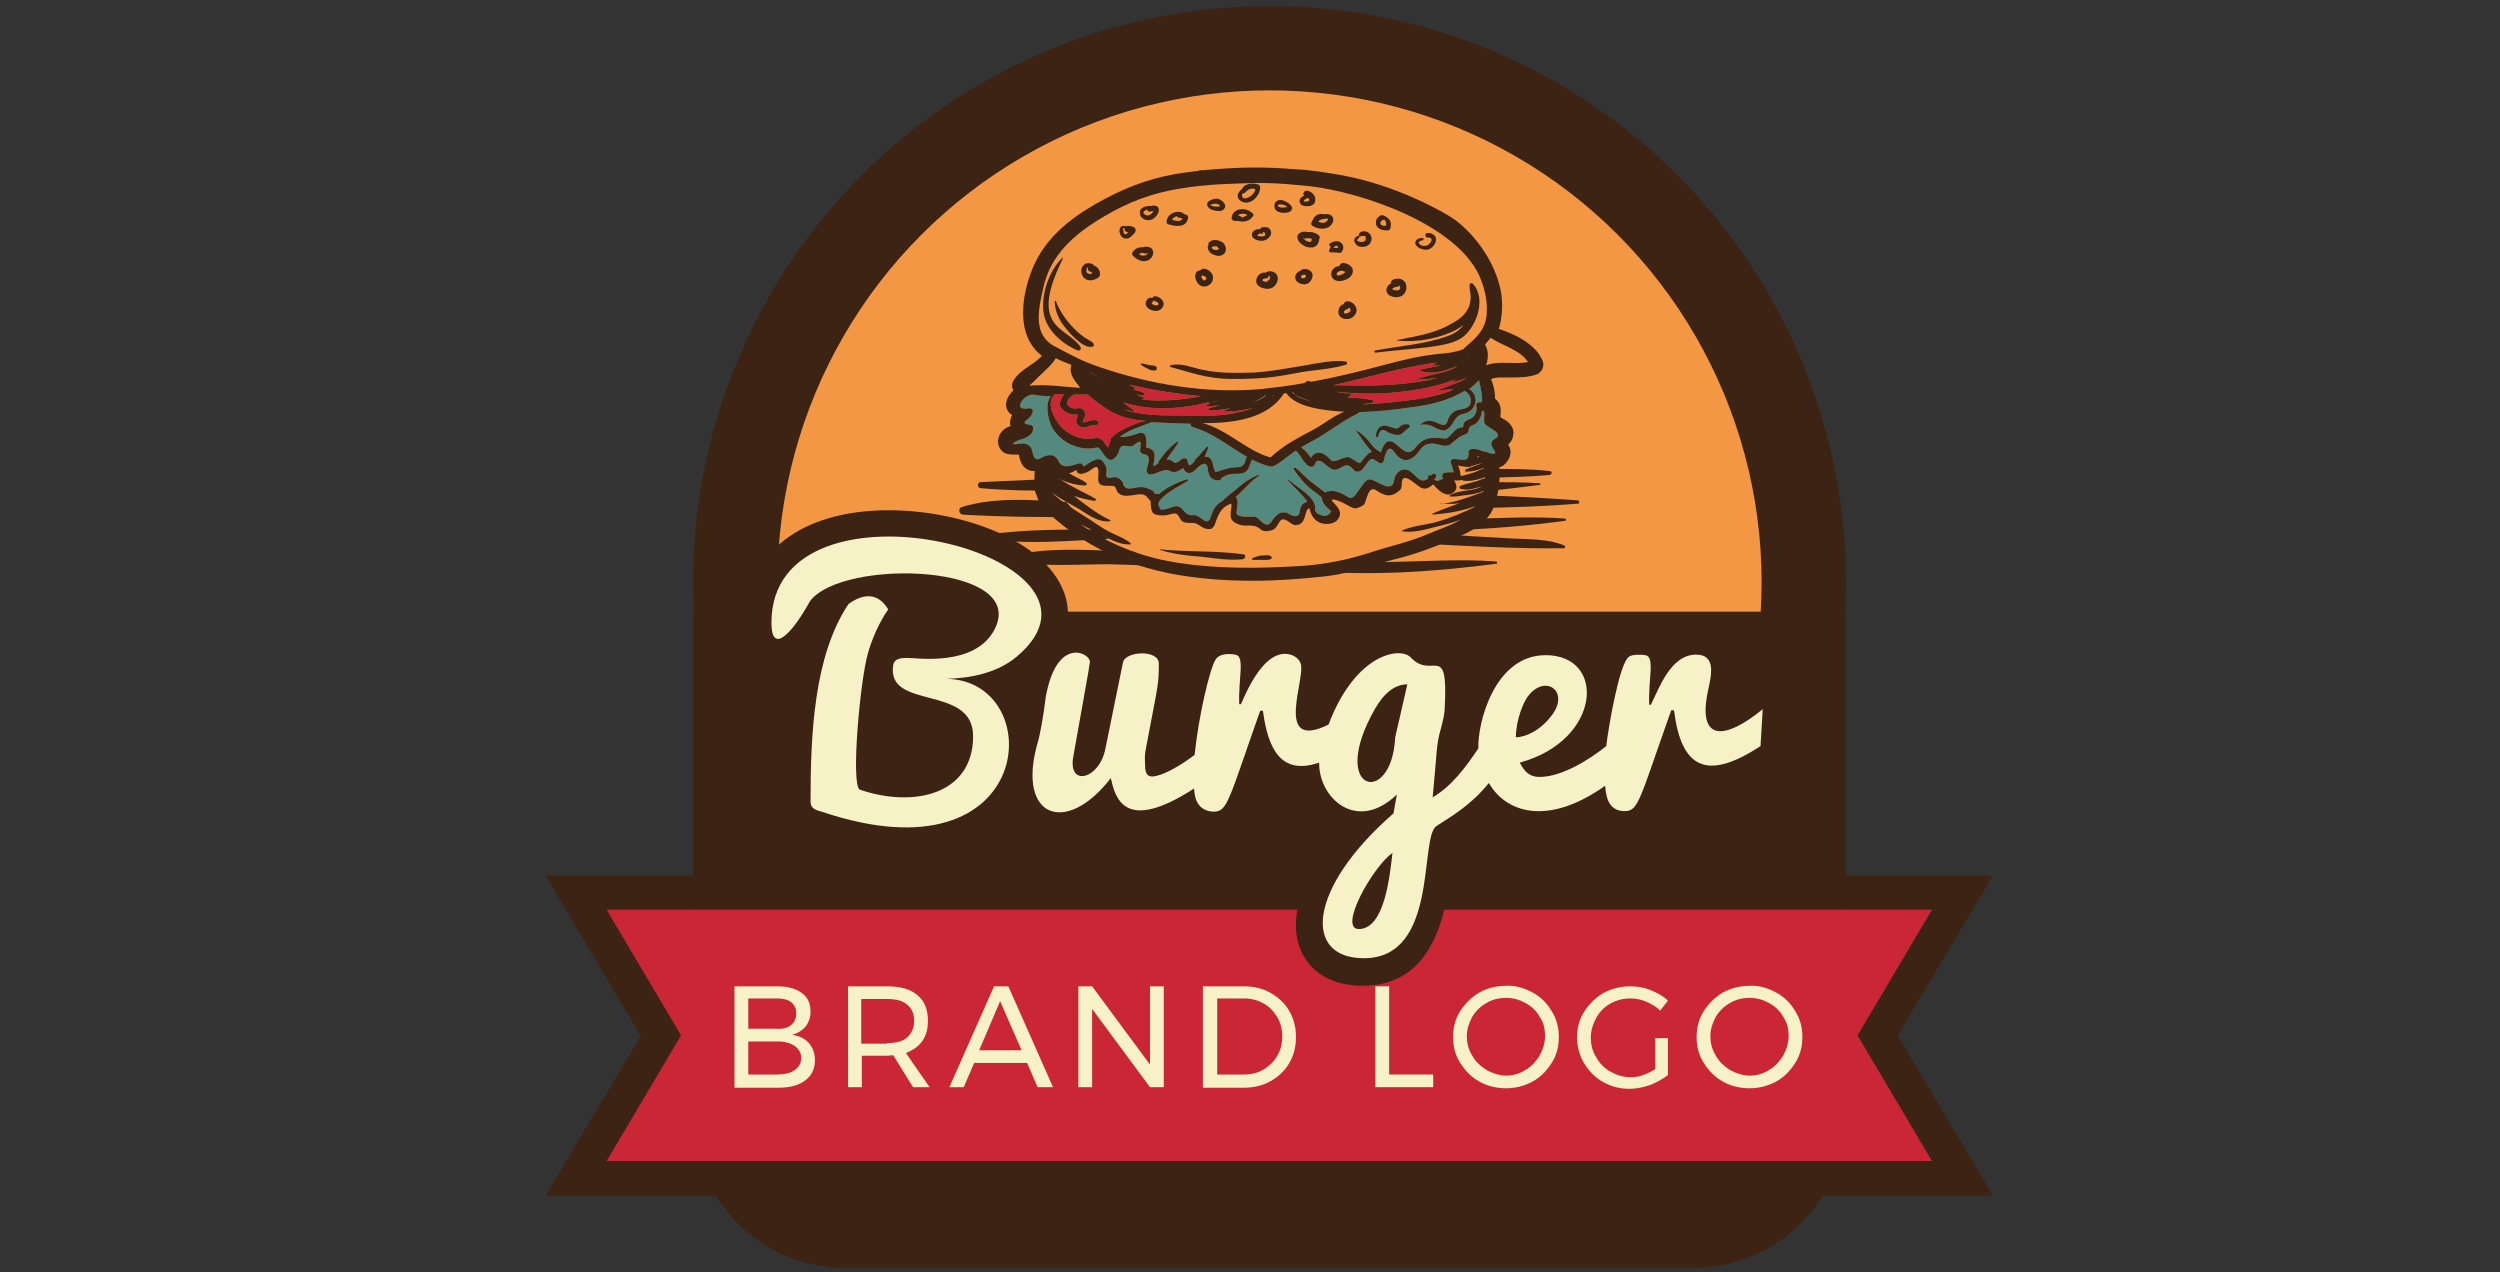 <?xml version="1.0" encoding="utf-8"?>
<!-- Generator: Adobe Illustrator 21.0.0, SVG Export Plug-In . SVG Version: 6.00 Build 0)  -->
<svg version="1.1" id="Layer_1" xmlns="http://www.w3.org/2000/svg" xmlns:xlink="http://www.w3.org/1999/xlink" x="0px" y="0px"
	 viewBox="0 0 453.7 230.9" style="enable-background:new 0 0 453.7 230.9;" xml:space="preserve">
<rect x="0" y="0" width="453.7" height="230.9" fill="#333333" stroke="none"/>
<style type="text/css">
	.st0{fill:#3D2314;}
	.st1{fill:#F39744;}
	.st2{fill:#CB2636;}
	.st3{fill:#F6F1C7;}
	.st4{fill:#54897F;}
</style>
<g>
	<circle class="st0" cx="230.4" cy="105.7" r="104.6"/>
	<circle class="st1" cx="230.4" cy="105.7" r="89.3"/>
	<path class="st0" d="M334.9,202.5c0,15.3-12.4,27.6-27.6,27.6H153.4c-15.3,0-27.6-12.4-27.6-27.6V111h209.2V202.5z"/>
	<path class="st0" d="M164.5,154.9c-5,0-10.7-1-16.7-3.1c-3.4-0.8-5.4-3.2-5.4-6.4c0-8.4,0.2-17.6,2.3-25.9
		c-1.4,0.9-2.6,1.1-3.5,1.1c-1,0-5.9-0.4-5.9-7.7c0-12.5,10-20.3,26-20.3c12.7,0,28.2,5.2,31.8,14.9c1.1,3,1.9,9-5.3,15.1
		c-0.9,0.8-2,1.5-3.1,2.1c0.4,0.5,0.7,1,1,1.5c3.1,5.4,3,12.5-0.2,18.1C183.1,148.3,177.4,154.9,164.5,154.9L164.5,154.9z
		 M160.1,139.5c1.4,0.3,2.7,0.4,4,0.4c5.2,0,7.8-2.1,7.8-6.4c0-0.8,0-1.2-4.5-2.4c-1.9-0.5-4.6-1.2-6.7-2.7
		C160.3,132.6,160,136.9,160.1,139.5z"/>
	<g>
		<path class="st0" d="M361.7,158.9H99l17.3,29.1L99,217h262.7l-17.3-29.1L361.7,158.9z M350.6,210.7H110.1l13.6-22.8l-13.6-22.8
			h240.6l-13.6,22.8L350.6,210.7z"/>
		<polygon class="st2" points="350.6,165.1 110.1,165.1 123.6,187.9 110.1,210.7 350.6,210.7 337.1,187.9 		"/>
	</g>
	<g>
		<g>
			<path class="st3" d="M145.5,180.2c1.1,0.8,1.6,1.9,1.6,3.4c0,1-0.3,1.9-0.9,2.7c-0.6,0.7-1.4,1.2-2.4,1.5c1.3,0.2,2.3,0.7,3,1.5
				c0.7,0.8,1.1,1.9,1.1,3.1c0,1.6-0.6,2.8-1.8,3.7c-1.2,0.9-2.8,1.3-4.9,1.3h-7.9V179h7.8C143,179,144.4,179.4,145.5,180.2z
				 M143.6,186c0.6-0.5,0.9-1.2,0.9-2.1c0-0.9-0.3-1.5-0.9-2c-0.6-0.5-1.5-0.7-2.6-0.7h-5.2v5.5h5.2
				C142.1,186.8,143,186.5,143.6,186z M144.2,194.2c0.8-0.5,1.2-1.3,1.2-2.2c0-0.9-0.4-1.6-1.2-2.2c-0.8-0.5-1.8-0.8-3.2-0.8h-5.2v6
				h5.2C142.3,195,143.4,194.8,144.2,194.2z"/>
			<path class="st3" d="M165.7,197.3l-3.6-5.8c-0.4,0-0.8,0.1-1,0.1h-4.7v5.7h-2.5V179h7.2c2.3,0,4.1,0.5,5.4,1.6
				c1.3,1.1,1.9,2.6,1.9,4.6c0,1.5-0.3,2.7-1,3.7c-0.7,1-1.7,1.7-3,2.2l4.3,6.2H165.7z M161,189.3c1.6,0,2.8-0.3,3.6-1
				c0.8-0.7,1.3-1.7,1.3-3c0-1.3-0.4-2.3-1.3-3c-0.8-0.7-2-1-3.6-1h-4.7v8.1H161z"/>
			<path class="st3" d="M188.3,197.3l-1.9-4.4h-9.6l-1.9,4.4h-2.6l8.1-18.3h2.6l8.1,18.3H188.3z M177.7,190.6h7.7l-3.9-8.9
				L177.7,190.6z"/>
			<path class="st3" d="M208.7,179h2.5v18.3h-2.5l-10.5-14.2v14.2h-2.5V179h2.5l10.5,14.2V179z"/>
			<path class="st3" d="M230.6,180.2c1.4,0.8,2.6,1.9,3.4,3.3c0.8,1.4,1.2,3,1.2,4.7c0,1.7-0.4,3.3-1.2,4.7c-0.8,1.4-2,2.5-3.4,3.3
				c-1.4,0.8-3.1,1.2-4.9,1.2h-7.4V179h7.5C227.6,179,229.2,179.4,230.6,180.2z M229.3,194.1c1-0.6,1.9-1.4,2.5-2.5
				c0.6-1,0.9-2.2,0.9-3.5c0-1.3-0.3-2.5-0.9-3.5c-0.6-1-1.4-1.9-2.5-2.5c-1.1-0.6-2.2-0.9-3.5-0.9h-4.9V195h5
				C227.1,195,228.3,194.7,229.3,194.1z"/>
			<path class="st3" d="M249.6,179h2.5v16h8v2.3h-10.5V179z"/>
			<path class="st3" d="M278.1,180.1c1.5,0.8,2.6,1.9,3.5,3.4c0.9,1.4,1.3,3,1.3,4.7c0,1.7-0.4,3.3-1.3,4.7c-0.9,1.4-2,2.6-3.5,3.4
				c-1.5,0.8-3.1,1.2-4.8,1.2s-3.4-0.4-4.8-1.2c-1.5-0.8-2.6-2-3.5-3.4c-0.9-1.4-1.3-3-1.3-4.7c0-1.7,0.4-3.3,1.3-4.7
				c0.9-1.4,2-2.5,3.5-3.4c1.5-0.8,3.1-1.2,4.9-1.2C275,178.8,276.6,179.3,278.1,180.1z M269.8,182c-1.1,0.6-2,1.5-2.6,2.5
				c-0.6,1.1-1,2.3-1,3.5c0,1.3,0.3,2.5,1,3.6c0.6,1.1,1.5,1.9,2.6,2.6c1.1,0.6,2.3,1,3.5,1c1.3,0,2.4-0.3,3.5-1
				c1.1-0.6,1.9-1.5,2.6-2.6c0.6-1.1,1-2.3,1-3.6c0-1.3-0.3-2.5-1-3.5c-0.6-1.1-1.5-1.9-2.6-2.5c-1.1-0.6-2.2-0.9-3.5-0.9
				C272,181.1,270.8,181.4,269.8,182z"/>
			<path class="st3" d="M300.5,188.4h2.2v6.7c-0.9,0.7-2,1.3-3.2,1.8c-1.2,0.4-2.5,0.7-3.7,0.7c-1.8,0-3.4-0.4-4.8-1.2
				c-1.5-0.8-2.6-2-3.5-3.4c-0.8-1.4-1.3-3-1.3-4.7c0-1.7,0.4-3.3,1.3-4.7c0.9-1.4,2-2.5,3.5-3.4c1.5-0.8,3.1-1.2,4.9-1.2
				c1.3,0,2.5,0.2,3.7,0.7c1.2,0.5,2.3,1.1,3.1,1.9l-1.4,1.8c-0.7-0.7-1.6-1.2-2.5-1.6c-0.9-0.4-1.9-0.6-2.9-0.6
				c-1.3,0-2.5,0.3-3.6,0.9c-1.1,0.6-2,1.5-2.6,2.6c-0.6,1.1-1,2.3-1,3.6c0,1.3,0.3,2.5,1,3.6c0.6,1.1,1.5,2,2.6,2.6
				c1.1,0.6,2.3,1,3.6,1c0.8,0,1.5-0.1,2.3-0.4c0.8-0.3,1.5-0.6,2.2-1.1V188.4z"/>
			<path class="st3" d="M322.3,180.1c1.5,0.8,2.6,1.9,3.5,3.4c0.9,1.4,1.3,3,1.3,4.7c0,1.7-0.4,3.3-1.3,4.7c-0.9,1.4-2,2.6-3.5,3.4
				c-1.5,0.8-3.1,1.2-4.8,1.2s-3.4-0.4-4.8-1.2c-1.5-0.8-2.6-2-3.5-3.4c-0.9-1.4-1.3-3-1.3-4.7c0-1.7,0.4-3.3,1.3-4.7
				c0.9-1.4,2-2.5,3.5-3.4c1.5-0.8,3.1-1.2,4.9-1.2C319.2,178.8,320.8,179.3,322.3,180.1z M314,182c-1.1,0.6-2,1.5-2.6,2.5
				c-0.6,1.1-1,2.3-1,3.5c0,1.3,0.3,2.5,1,3.6c0.6,1.1,1.5,1.9,2.6,2.6c1.1,0.6,2.3,1,3.5,1c1.3,0,2.4-0.3,3.5-1
				c1.1-0.6,1.9-1.5,2.6-2.6c0.6-1.1,1-2.3,1-3.6c0-1.3-0.3-2.5-1-3.5c-0.6-1.1-1.5-1.9-2.6-2.5c-1.1-0.6-2.2-0.9-3.5-0.9
				C316.2,181.1,315,181.4,314,182z"/>
		</g>
	</g>
	<path class="st0" d="M247.3,178.9c-5.6,0-9.8-2.5-11.4-6.9c-2.1-5.5,0.4-12.9,6.8-20.6c-1.5-0.6-3-1.6-4.2-2.8
		c-1.3-1.3-2.3-2.9-3-4.7c-2.5-0.1-4.6-0.9-6.3-2.5c-2.8,7.7-4.3,10.7-9.1,10.7c-1.8,0-3.3-0.5-4.6-1.4c-0.4-0.3-0.8-0.6-1.1-0.9
		c-2.9,1.4-5.4,2.1-7.6,2.1c-2.7,0-4.9-0.9-6.7-2.7c-2.6,2-5.4,3-8,3c-2.9,0-5.5-1.3-7.3-3.6c-1.8-2.3-3.5-6.8-1.4-14.6
		c0.5-1.8,1-4.5,1.5-8.1l0-0.2c2-10.7,7.8-11.8,10.2-11.8c2.3,0,4.3,0.9,5.7,2.4c1.5-1.4,3.7-2.3,6.3-2.3c4.5,0,7.8,2.8,7.8,6.6
		c0,0.4,0,0.8,0,1.1c0.5-1.9,1.1-3.4,1.7-4.3c0.7-1.2,2.6-3.2,6.3-3.2c0.7,0,1.3,0.1,2,0.2c1.2,0.2,2.2,0.7,3,1.5
		c1.6-1.1,3.3-1.7,5.1-1.7c1,0,2,0.2,3,0.5c1.9,0.7,3.4,2,4.2,3.9c0.5,1.1,0.6,2.2,0.5,3.5c4.1-5.8,9.1-8,12.9-8
		c2.3,0,4.4,0.8,5.7,2.3l0.8,0c2,0,3.5,0.6,4.7,1.9c1.2,1.3,1.8,2.9,2,5.1c0.9-1.6,1.9-3.1,3.1-4.4c2.9-3,6.5-4.6,10.5-4.6
		c4.3,0,7.8,1.7,10,4.6c0.7-1.6,1.5-2.7,2.4-3.4c1.2-0.8,2.7-1.3,4.6-1.3c0.7,0,1.4,0.1,1.9,0.1c1.2,0.2,2.2,0.7,3,1.5
		c1.6-1.1,3.5-1.6,5.4-1.6c3.1,0,4.9,1.4,5.9,2.6c2.4,3,1.5,6.9,1,9.2c0,0-0.2,0.7-0.2,0.9c0.6-0.4,1.4-0.9,2.2-1.6l8.4-6.9
		l-1.3,19.9l-2,1.3c-4.4,2.9-8.1,4.3-11.4,4.3c-2.6,0-4.9-0.8-6.7-2.5c-2.8,7.8-4.3,10.7-9.1,10.7c-2.4,0-4.4-0.9-5.9-2.5
		c-3.4,1.7-6.7,2.5-9.8,2.5c-3.4,0-6.6-1-9.1-2.9c-2,1.8-3.9,3-5.5,4l-0.4,0.2c-0.2,1-0.4,2.7-0.5,3.8
		C262.6,164.3,260.9,178.9,247.3,178.9z"/>
	<g>
		<g>
			<path class="st3" d="M140,113c0,6,3.8,1.9,7-3.9c5.9-7.9,40-6.8,33.4,5.3c-3.6,6.6-14,5-15.7,5c-1.2,0-2.4,0.1-2.6,1.3
				c-1.3,8.3,14.5,3.4,14.5,12.9c0,10.5-10.6,13.1-20.6,9.7c-1.6-1.2,0.1-19.8,1.5-24.7c0.7-2.5,2-5.6,3.7-8c-1.8-3-4.4-3-7.2-1
				c-6.3,9.4-6.9,23.7-6.9,35.8c0,0.9,0.3,1.5,2,1.9c39.4,13.3,41.2-24.1,22.5-24.1c4.6-0.1,9.5-1.1,13-4.1
				C206.4,100.6,140,84.2,140,113z"/>
			<path class="st3" d="M310,125.2c0.5-2.4,1.6-6.4-2.2-6.4c-4.6,0-6.7,6.1-8.2,9.1h-0.3c-0.2-4.6,1.1-8.7-0.7-9
				c-0.7-0.1-2.4-0.2-3,0.3c-1.8,1.3-3.8,13.5-4.1,16.2c-3.1,2.5-8.1,5.6-12.1,5.6c-1.8,0-2.7-0.9-3.6-2.6
				c14.8-4,15.8-19.5,4.7-19.5c-9.4,0-12.4,12.6-12.2,16.9c-2.4,3.6-4.9,6.9-8.3,8.9c0.8-8.1,0.6-9.4,1.5-12.5
				c0.4-1.5,0.7-2.8,0.7-3.9c0.6-12-2.2-4.9-6.1-8.9c-1.7-2.1-10-1.1-15,12.1c-10.2,5-3.9-8.8-5.1-11.2c-0.3-0.7-0.8-1.1-1.5-1.4
				c-5-1.8-8.5,7.2-9.3,8.9h-0.3c-0.2-4.6,1.1-8.7-0.7-9c-1.3-0.2-2.9-0.2-3.6,0.9c-1.1,1.8-3.1,10.4-3.8,17.3
				c-1.7,1.3-4.2,2.9-6.2,3.6c-2.1,0.7-2.8,0.3-2.8-1.9c-0.1-2.1,0-1.9,0.7-5.7c1.7-8.9,1.8-9,1.8-12.6c0-2.5-6-2.3-6.5-0.2
				l-3.2,15.7c-1.1,5.6-6.9,7-5.8,1.3c2.5-14.1,2.6-14.4,3-17.1c0-1.6-6-4.7-8,6.3c-0.5,3.9-1,6.8-1.6,8.8
				c-3.6,13.2,5.3,16.5,13.4,6c0.8,3.8,2.6,10,15.1,1.9c0.1,1.5,0.4,2.9,1.7,3.7c0.5,0.3,1.1,0.5,1.9,0.5c2.5,0,2.7-2.2,8.4-18.3
				h0.5c0.9,6.8,3.2,11.8,10.2,9.4c-0.1,6.4,6.8,12.8,14.1,5.8l-0.6,3.4c-15.7,13.7-16.4,26.3-5.4,26.3c13.7,0,10-21.9,13.2-24
				c2.6-1.7,6.2-3.7,9.5-7.8c3.1,5.4,10.7,7.9,21.1,0.5c0.2,2.6,0.9,4.6,3.6,4.6c2.5,0,2.7-2.3,8.4-18.3h0.5
				c1.3,10.4,5.8,13,15.7,6.5l0.4-6.7C313.2,134.2,307.9,134.9,310,125.2z M246.6,168.6c-3.8,0,2.5-11.3,6.1-13.8
				C252.2,159.3,251.2,168.6,246.6,168.6z M253.2,133.8c-0.6,12.8-12.3,10-3.7-5.1c1.7-3,3.7-4.5,5.9-4.5L253.2,133.8z M277.5,126.1
				c3.1-3.7,7.3-0.6,4.2,3.6c-2.1,2.9-4.9,4.1-6.6,4.1C275.1,130.7,276.5,127.2,277.5,126.1z"/>
		</g>
	</g>
	<path class="st1" d="M261.3,91.4c1.2,0.1,2.4,0.1,3.6-0.1c-1.6,0.6-3.3,1.2-4.9,1.9c-0.1,0,0,0.2,0,0.2c2.5-0.2,5.2-0.6,7.6-1.5
		c0,0,0,0,0,0.1c-2.2,1.1-4.4,2-6.8,2.7c-2.1,0.6-4.5,0.7-6.4,1.6c0,0,0,0.1,0,0.1c2.1,0.4,4.6-0.4,6.6-0.9c1.4-0.3,2.8-0.7,4.1-1.2
		c-1.8,1.1-4.1,1.8-5.9,2.6c-3.5,1.5-7,2.2-10.6,3.4c-4.1,1.3-8,2.1-12.3,2.4c-7.9,0.5-16.2,0.6-23.9-0.8c-4-0.7-7.8-2-11.4-3.8
		c-1.7-0.9-3.4-1.9-5-3c1.2,0.6,2.4,1.2,3.6,1.8c1.7,0.9,3.6,2,5.5,1.9c0.1,0,0.2-0.1,0.1-0.2c-1.2-1-2.8-1.5-4.1-2.2
		c-1.5-0.8-2.9-1.9-4.4-2.8c-2.2-1.4-4-2.5-5.8-4.2c1.5,1.1,3.2,2,4.8,2.9c1.8,1.1,3.5,2.5,5.7,2.3c0.1,0,0.2-0.2,0.1-0.2
		c-2.4-1.1-4.5-2.8-6.6-4.4c1.2,0.4,2.5,0.7,3.7,0.9c0.2,0,0.4-0.2,0.2-0.4c-2.1-1.2-4.5-2.2-6.5-3.6c1.5,0.8,3.3,1.2,4.7,1.2
		c0.2,0,0.3-0.3,0.2-0.4c-0.9-0.7-2-1.1-3-1.7c-0.1,0-0.1-0.1-0.2-0.1c0.5-0.1,0.9-0.4,1.4-0.6c0,0.1,0,0.1,0,0.2
		c0.1,0.4,0.5,0.5,0.8,0.5c0.8-0.1,1.4-0.4,2-0.9c1.5-1.1,1.1,0.7,1.1,1.8c-0.1,2.2,3,0.6,3.2,1.7c0.6,2.2,3.1,1.1,4.5,1.1
		c1.1,0,1.3,0.8,1.8,1.2c0.1,1,0,2.3,1,2.5c0.9,0.2,1.8,0.2,2.7-0.1c1.8-0.6,1.2,1.2,2.5,1.5c1.1,0.3,1.6-0.2,2.6,0.5
		c0.7,0.5,1.3,0.8,2.1,0.7c0.4-0.1,0.7-0.6,0.8-0.9c0.6-1.8,1.2-3.2,3-3.7c0,1.8-0.9,3,1.4,3.8c1.3,0.5,2.5-0.3,3.8,0.8
		c0.6,0.6,1.5,0.4,2.2,0.2c0.6-0.2,1-1,1.3-1.5c0.8-1.3,2,0.6,2.9,0.6c2.2-0.1,1.4-2.6,2.5-3.1c0.3,1,0.6,2,1.8,2.6
		c1,0.5,2.9,0.4,3.5-0.7c0.7-1.1,0-1.9-0.7-2.7c-0.2-0.2-0.3-0.3-0.4-0.4c0-0.1,0-0.1-0.1-0.2c0-0.5,2.1,0.4,2.7,0.8
		c0.5,0.3,1.3,0.8,1.9,0.6c0.5-0.2,1.2-0.4,1.4-0.9c0.3-0.7,0.7-3.1,1.9-2.4c1.7,1.1,2.8,1.5,4.4,0.1c0.4-0.3,0.4-1,0.4-1.4
		c0.1-2.2,2.7,0.5,3.3,0.8c0.9,0.6,1.7,0.1,2.4-0.5c0.9,1.1,2.3,2.4,3.5,1.6c1-0.6,0.8-1.5,0.3-2.3c0.2,0,0.5,0,0.7,0
		c0.2,0,0.3,0,0.5-0.1c0.9,0.3,1.8,0.2,2.7,0c0.5-0.1,1.2-0.3,1.7-0.5c0,0.1,0,0.1,0,0.2c-0.5,0.1-0.9,0.3-1.4,0.5
		c-1,0.3-2.1,0.5-3.1,0.9c-0.2,0.1-0.2,0.4,0,0.5c1.1,0.3,2,0.1,3.1-0.2c0.3-0.1,0.6-0.1,0.9-0.2c-0.9,0.4-1.8,0.6-2.7,0.7
		c-1.1,0.2-2.3,0.3-3.2,0.9c-0.1,0.1-0.1,0.2,0.1,0.2c1.1,0.1,2.2-0.2,3.3-0.3c0.9-0.1,1.8-0.3,2.7-0.7c0,0.1,0,0.2-0.1,0.2
		c-2.5,0.9-5,1.9-7.7,2.2C261.2,91.2,261.2,91.4,261.3,91.4z"/>
	<path class="st1" d="M200.5,39.2c4.4-2.6,8.7-4.2,13.8-5c4.8-0.8,9.6-0.9,14.4-1c3,0,6,0.3,9.1,0.6c9.3,1.1,26.2,6.8,30.6,16.1
		c1,2.2,1.6,4.7,1.4,7.1c-0.2,3.1-2.2,4.5-4.3,6.4c-1.3,0.5-2.7,0.7-4.1,0.8c-3.4,0.3-6.7,1.1-10.1,2c-4.5,1.2-8.9,2.3-13.4,3.1
		c-0.5-0.3-0.9-0.1-1.1,0.2c-2.6,0.5-5.2,0.8-7.8,1.1c-9.9,0.9-20.2-0.8-29.5-4c-2.8-0.9-5.4-2.3-8-3.7c-4.2-2.1-3-6.9-2.2-10.5
		C190.6,46.1,195.2,42.3,200.5,39.2z"/>
	<path class="st4" d="M271.2,79.7c-0.9,0.5-0.5,1.3-0.1,1.9c0.7,0.9-0.1,0.8-1,0.6c-0.2-0.2-0.4-0.3-0.7-0.2
		c-0.3-0.1-0.5-0.2-0.5-0.2c-0.6-0.2-1.1-0.4-1.8-0.3c-0.3,0-0.6,0.2-0.6,0.6c0.2,2-1.4,1.2-2.7,1.2c-0.3,0-0.6,0.3-0.5,0.7
		c0.2,0.5,0.4,1.1,0.5,1.7c-0.5,0-1,0-1.6,0.1c-0.5,0.1-0.6,0.7-0.3,1c-0.7,0.5-1.2,0.6-1.6,0.2c0.1-0.2,0.2-0.3,0.3-0.4
		c0.3-0.4-0.4-0.9-0.7-0.5c-0.1,0.1-0.1,0.1-0.2,0.2c-0.3-0.2-0.7,0.1-0.5,0.5c0,0,0,0,0,0c-1.8,1.5-2.5-1.6-4.3-1.6
		c-1.1,0-1.8,1.1-1.9,2c-0.4,2.6-3.4-0.3-4.5-0.2c-1.3,0.1-2.5,4-3.7,3.3c-1.2-0.7-2.4-1.5-3.9-1.1c-0.1,0-0.3,0.1-0.4,0.2
		c-0.3-0.3-0.7-0.5-0.9-0.7c-0.8-0.6-1.5-1.1-2.2-1.7c-0.8-0.7-1.5-1.5-2.3-2.1c-0.2-0.1-0.4,0.1-0.3,0.3c0.9,1.3,2,2.7,3.3,3.7
		c0.6,0.4,1.2,0.9,1.8,1.4c0,0.1,0,0.2,0,0.3c0.2,0.9,1,1.6,1.7,2.2c-0.5,0.8-1.1,1-1.8,0.7c-0.8-0.2-1-0.5-1.2-1
		c0.1-0.1,0.1-0.3,0.1-0.4c-0.3-2.3-3.4-3.6-4.9-5.1c0,0-0.1,0-0.1,0.1c1,1.3,2.6,2.5,3.5,3.9c0,0,0,0.1,0,0.1
		c-0.8,0.2-1.2,0.7-1.3,1.7c-0.2,1.5-1.6,0.7-2.3,0.3c-0.4-0.2-1.2-0.1-1.5,0.1c-0.6,0.4-0.9,0.8-1.3,1.4c-1.1,1.7-2.1-0.6-3-0.8
		c-0.7-0.1-3.6,0.3-3.4-0.9c0.1-0.9,0.3-1.5,0.1-2.3c0-0.2-0.1-0.3-0.3-0.3c0.2-0.2,0.3-0.4,0.5-0.5c1.2-1.1,2.3-2.5,3.7-3.4
		c0.1-0.1,0-0.3-0.1-0.2c-1.4,0.6-2.5,1.3-3.6,2.3c-0.9,0.8-2,1.5-2.8,2.4c-0.8,0.4-1.4,1-1.8,1.9c-0.4,0.9-0.5,2.5-1.8,1.5
		c-0.7-0.5-1.1-0.9-2-0.8c-1.6,0.1-1.6-2.2-3.5-1.5c-0.3,0.1-1.7,0.7-2.3,0.4c0-0.1,0-0.3-0.1-0.4c-0.3-0.3-0.2-0.8,0.1-1.2
		c0,0,0.1-0.1,0.1-0.1c1.1-1.4,4.2-2.9,4.9-3.4c0.2-0.1,0.1-0.4-0.1-0.3c-1.1,0.3-3.6,1.3-5.1,2.7c-0.2-0.1-0.4-0.1-0.6,0
		c0,0,0-0.1-0.1-0.1c-0.1-0.2-0.3-0.5-0.5-0.6c-0.7-0.3-1.2-0.6-2-0.6c-1.1-0.1-3,1-3.3-0.7c-0.1-0.5-0.9-1.1-1.4-1.1
		c-1.3,0.1-1.8,0.5-1.6-1.1c0.1-0.7-0.3-1.3-0.7-1.8c-0.8-1-2.4,0.3-3.5,1c0,0,0-0.1,0-0.1c-0.1-0.4-0.5-0.6-0.8-0.5
		c-1.2,0.3-2.9,1.2-3.7-0.4c-0.2-0.5-0.8-1.1-1.4-1.1c-0.7,0-1.3,0.2-1.9,0.6c-1.5,0.8-1.3-1.6-1.8-2.1c-0.3-0.3-0.9-0.7-1.4-0.6
		c-0.4,0-0.7,0.1-1,0.1c-1.6,0.2-0.3-0.5,0.2-0.7c1.1-0.3,2.7-0.8,2.7-2.2c0-0.2-0.1-0.4-0.3-0.5c-0.3-0.2-2-0.1-0.9-1
		c0.6-0.4,0.9-0.8,1.1-1.4c0.2-0.4-0.3-0.8-0.7-0.7c-3.1,0.6-1-2.5,0.7-2.5c0,0,0.1,0,0.1,0c1,0.2,2.1,0.3,3.2,0.3
		c-1.1,1.4-0.5,4.1,0.1,5.4c1.5,3,5.2,4.7,8.3,3.9c0.8-0.2,1.8,3.7,3.4,1.7c0.4-0.5,0.5-0.6,0.6-1.2c0.4-1.2,1.1-0.7,2.1-0.7
		c0.3,0,0.6-0.2,0.8-0.4c1.5-1.2,0.9,0.4,0.9,1.2c0,0.3,0.3,0.5,0.6,0.6c1.8,0.2,0.6,2,0.6,3.1c0,0.3,0.3,0.6,0.6,0.6
		c1.4,0,2.5-1.3,3.7-0.6c0.7,0.4,1.6,0,2.3-0.6c0.4,0.9,1.1,1.4,2.2,0.4c0.3-0.3,2-2.2,2.3-0.3c0,0.4,0.1,0.8,0.2,1.1
		c0.3,0.8,0.9,1,1.7,1.1c0.4,0,0.5-0.2,0.6-0.5c0.2-0.1,0.4-0.2,0.6-0.3c1-0.6,2.1-0.3,3.1-0.5c0.6-0.1,1.1-0.6,1.3-1.2
		c0.2-0.5,0.3-0.9,0.5-1.3c1,0.5,2,0.9,3,1.2c0.1,0,0.2,0,0.2,0c0.2,0.1,0.4,0.1,0.7,0c1.3-0.6,2.4-1.7,3.6-2.5
		c0.1-0.1,0.3-0.2,0.4-0.3c1,0.5,1.5,2.7,2.8,2.9c0.3,0,0.6-0.1,0.7-0.4c0.6-1.9,2.2,0.6,3.3,0.9c1.4,0.4,2.2-1.9,3.7,0
		c0.4,0.5,0.9,0.5,1.4,0.2c0.4-0.3,0.7-0.8,0.9-1.1c1.1-1.4,1-1.2,2.4-0.3c0.3,0.2,0.7,0,0.8-0.3c0.1-0.3,0.6-3.6,1.9-1.7
		c0.4,0.5,0.7,0.9,1.2,1.2c0.9,0.6,1.8,0.2,2.5-0.4c1.1-0.9,1.1-2.1,3-2.3c0.9-0.1,1.8,0.4,2.6,0.4c0.6,0,0.9-0.2,1.3-0.6
		c0.8-0.6,1.3-1.2,2.4-1.5c0.3-0.1,0.4-0.3,0.5-0.6c0.1-1.2,1-0.9,1.5-1.5c0.5-0.6,0.5-0.6,0.8-1.3c0,0,0.1-0.4,0.1-0.7
		c0.1-0.1,0.2-0.1,0.3-0.2c0.4,0.5,0,1.4,0.2,2.3C269.9,77.7,273.3,78.7,271.2,79.7z"/>
	<path class="st4" d="M268,73.9c0,1-0.4,1.9-1.4,2.2c-0.2,0.1-0.5,0.2-0.7,0.4c-0.2,0.2-0.3,0.4-0.3,0.6c-0.3,0.9,0.1,0.2-0.9,0.6
		c-0.9,0.3-1.7,2-2.5,1.9c-1.2-0.1-2.3-0.3-3.4,0.1c-0.8,0.3-1.4,0.9-1.9,1.5c-1.5,2-2.7-0.1-4-0.9c-1.3-0.8-1.9,0.6-2.3,1.8
		c-0.3-0.2-0.5-0.3-0.8-0.5c-0.5-0.4-0.8-0.8-1.2-1.3c-0.7-0.9-1.5-1.7-2.5-2.2c0,0-0.1,0,0,0.1c0.8,1,1.4,2.1,2.2,3
		c0.2,0.3,0.4,0.5,0.7,0.8c-0.6,0.1-1.1,0.7-2.1,2c-0.2,0.3-1.5-0.8-2-1c-0.9-0.3-2.8,1.2-3.4,0.5c-0.9-1.2-2.6-2.1-3.6-0.4
		c0,0-0.8-1.3-1.8-1.9c0.8-0.5,1.7-1,2.5-1.4c2.7-1.5,5.1-3.5,7.9-4.8c0.1,0,0.1-0.1,0.1-0.2c3.2-0.1,6.4-0.4,9.6-0.9
		c3.3-0.4,6.8-1.2,9.6-3c0,0,0,0,0.1,0.1c0.8,0.5,1.1,1.1,1,2.1c-0.2,1.1-1.5,1.1-2.3,1.3c-0.7,0.2-1.2,0.6-1.6,1.3
		c-0.2,0.3-0.3,0.7-0.4,1c-0.5,1-1.8-0.1-2.4-0.2c-1-0.3-1.6-0.1-2.4,0.5c-0.1,0.1,0,0.1,0.1,0.1c1-0.2,1.9,0.1,2.7,0.6
		c0.4,0.2,1.1,0.5,1.6,0.4c1.7-0.6,1.5-2.7,3.4-3c2.3-0.4,3-3.3,1-4.5c0.1-0.1,0.2-0.1,0.3-0.2c0.5-0.4,1-0.9,1.5-1.4
		c0.2,0.8,0.4,1.7,0.5,2.5c0.1,0.5,0.1,1,0,1.5c-0.1,0-0.1,0-0.2,0c0,0-0.1,0-0.1,0c0,0-0.1,0-0.1,0C267.8,73.1,267.8,73.6,268,73.9
		z"/>
	<path class="st4" d="M219,81.1c-0.3,0.4-0.7,0.7-1,1.1c-0.3,0.5-0.7,0.8-1.1,1.2c-0.1,0.1-0.1,0.2-0.1,0.3
		c-0.6,0.6-1.1,1.3-1.3-0.1c-0.1-0.5-0.7-0.5-1-0.3c-1.8,1.5-1.2,0.1-2.7,0.1c0,0-0.1,0-0.1,0c0.2-0.2,0.3-0.5,0.4-0.6
		c0.6-0.8,1.2-1.6,1.7-2.4c0.1-0.1-0.1-0.3-0.2-0.2c-0.8,0.5-1.4,1.2-2.1,1.9c-0.3,0.4-0.6,0.8-0.9,1.2c-0.2,0.2-0.4,0.5-0.4,0.8
		c-0.3,0.2-0.6,0.4-0.9,0.5c0.2-1.7,0.8-3-1.3-3.4c0.1-1.1,0.2-3-1.3-2.6c-1.2,0.4-1.9,0.7-3.3,0.7c-0.1,0-0.1,0-0.2,0
		c1.6-1.3,3.9-1.9,5.6-2.6c0.1,0,0.1-0.1,0-0.1c1.3,0.1,2.6,0.1,4,0.2c1,0,2.1,0.1,3.3,0.1c-0.1,0.2,0,0.5,0.3,0.6
		c3.7,1,6.6,3.5,9.9,5.4c-0.1,0.2-0.3,0.5-0.3,0.8c-0.4,1.4-1.6,1-2.7,1.2c-0.9,0.2-1.8,0.5-2.7,0.8c-0.6-0.8-0.3-2.8-1.7-2.8
		c-0.1,0-0.2,0-0.3,0c0.3-0.5,0.4-1.1,0.7-1.6C219.2,81.1,219.1,81,219,81.1z"/>
	<path class="st2" d="M201.6,79.9c0,0.1-0.1,0.1-0.1,0.2c-0.1,0.3-0.3,0.7-0.4,1.1c-0.2-0.3-0.6-0.6-0.7-0.9c-0.2-0.5-1-0.9-1.5-0.8
		c-2.3,0.4-4-0.1-5.9-1.6c-1.2-1-3.5-4.7-1.6-6.3c0,0,0.1-0.1,0.1-0.1c0.5,0,1.1,0,1.6,0.1c-0.3,0.4-0.6,0.9-0.7,1.3
		c-0.4,1.3,1.1,2,2.1,2.3c0.2,0.1,0.5,0,0.7,0c0.6-0.1,0.3,0.6,0.2,0.8c-0.2,0.5,0,0.9,0.4,1.3c0.4,0.3,0.8,0.3,1.3,0.2
		c0.3-0.1,0.6-0.2,0.9-0.3c0.4-0.1,0.7,0,1.1-0.1c0.1,0,0.2-0.2,0.2-0.3c0-0.1,0-0.1,0-0.2c0-0.1-0.1-0.2-0.3-0.3
		c-0.7-0.2-1.4,0.1-2,0.3c-1,0.3-0.2-0.8-0.1-1c0.1-0.5,0-0.7-0.2-1.1c-0.5-0.8-1.3-0.2-2-0.4c-0.6-0.2-1.2-0.5-1-1.2
		c0.2-0.8,0.7-0.9,1.2-1.3c0.9,0,1.7,0,2.5,0c1,0.9,2.1,1.7,3.1,2.4c2.3,1.6,4.9,2.2,7.5,2.4c-1,0.1-1.9,0.5-2.8,0.9
		c-1.2,0.5-2.5,1.1-3.4,2.1C201.5,79.5,201.5,79.7,201.6,79.9z"/>
	<path class="st2" d="M207.6,72.2c-0.4-0.2-0.9-0.4-1.4-0.6c0.6,0.1,1.1,0.1,1.3,0.1c0.2,0,0.3-0.3,0.1-0.4
		c-0.7-0.3-1.4-0.5-2.1-0.6c0.1,0,0.2,0,0.3,0c0.1,0,0.2-0.2,0.1-0.3c-0.3-0.3-0.7-0.4-1-0.6c0.2,0,0.4,0.1,0.6,0.1
		c4.1,1,8.3,1.6,12.5,2c-3.6,0.7-7.3,1-10.9,0.6c0.1,0,0.3,0,0.4-0.1C207.7,72.3,207.7,72.2,207.6,72.2z"/>
	<path class="st2" d="M219.3,73c0.1,0.1,0.2,0.2,0.3,0.2c-0.3,0.1-0.5,0.3-0.8,0.4c0,0,0,0.1,0,0.1c0.8,0,1.7,0,2.7-0.2
		c-0.7,0.2-1.4,0.4-2.1,0.6c-0.2,0.1-0.2,0.4,0.1,0.4c1.2,0,2.5-0.2,3.8-0.4c-0.4,0.1-0.9,0.3-1.3,0.5c0,0,0,0.1,0,0.1
		c1.7,0,3.7-0.2,5.5-0.7c-0.7,0.3-1.5,0.5-2.2,0.7c-3.4,0.9-7,0.8-10.4,0.7c-3.6,0-7.6,0.1-11-1.1c0.6,0.1,1.2,0.2,1.6,0.4
		c0.2,0.1,0.3-0.2,0.2-0.3c-0.7-0.4-1.2-0.9-1.9-1.4C208.6,74.6,214.2,74.3,219.3,73z"/>
	<path class="st2" d="M259.6,66.4c0.6-0.1,1.2,0,1.8-0.1c0.2,0,0.3-0.1,0.5-0.1c0,0,0,0,0,0c-1.3,0.4-2.8,0.5-4.1,0.9
		c-0.1,0-0.1,0.1,0,0.2c1.9,0.8,4.6,0,6.7-0.9c-0.9,0.7-2.2,1.1-3.2,1.3c-1.5,0.3-2.9,0.7-4.3,1.1c-0.1,0,0,0.1,0,0.1
		c1.1-0.1,2.5-0.1,3.9-0.3c-1.4,0.4-2.9,0.6-4.3,0.8c-4.9,0.7-9.7,0.6-14.6,0.5c6.3-1.4,12.5-3.3,18.8-4.1c-0.3,0.2-0.7,0.4-1,0.5
		C259.5,66.3,259.5,66.4,259.6,66.4z"/>
	<path class="st2" d="M263.7,69.3c0.9-0.2,1.8-0.4,2.6-0.8c-0.6,0.4-1.3,0.8-2,1c-1,0.4-2.1,0.9-3.2,1.2c-0.1,0-0.1,0.2,0.1,0.2
		c1-0.2,1.8-0.2,2.7-0.3c-0.3,0.1-0.6,0.3-0.8,0.4c-2.8,1-5.8,1.5-8.7,1.8c-2.4,0.3-4.8,0.5-7.3,0.6c0.7-0.1,1.3-0.2,1.9-0.3
		c0.3-0.1,0.3-0.5,0-0.5c-1.5-0.3-3-0.4-4.5-0.5c0.2-0.1,0.4-0.2,0.6-0.4c0.1-0.1,0.1-0.3-0.1-0.3c-0.8,0-1.7-0.1-2.5-0.3
		c5.3,0.6,10.6,0.4,15.8-0.6c1.4-0.3,3.9-0.8,6-1.8c-0.3,0.2-0.5,0.3-0.8,0.5C263.5,69.2,263.6,69.3,263.7,69.3z"/>
	<g>
		<g>
			<path class="st0" d="M205.6,100.1c-0.8,0-1.6-0.1-2.4-0.1c-6.3-0.2-13.6-0.7-19.7,0.9c-0.5,0.1-0.5,0.9,0,1
				c5.7,1,12.1,0.5,17.9,0.5c4.3,0.1,8.6,0.3,13,0.6C211.3,102.3,208.4,101.4,205.6,100.1z"/>
			<path class="st0" d="M271.5,101.9c-6.6-0.5-13.2,0-19.7,0.1c-2.1,0-4.2,0-6.3-0.1c-2.1,0.8-4.3,1.4-6.8,1.5c-0.7,0-1.3,0-2,0.1
				c11.6,1.1,23.5,0.3,34.9-1.2C271.8,102.2,271.7,101.9,271.5,101.9z"/>
			<path class="st0" d="M284,94.1c-5.8-0.4-11.6-0.1-17.4,0.1c-0.8,0.8-1.8,1.5-3,2c0,0,0,0,0,0c6.9-0.2,13.8-0.8,20.5-1.7
				C284.3,94.4,284.2,94.1,284,94.1z"/>
			<path class="st0" d="M279.4,87.7c-3-0.2-6-0.2-9-0.2c0,0.5-0.1,0.9-0.4,1.4c0,0.1-0.1,0.2-0.1,0.2c3.2-0.3,6.4-0.7,9.5-1.1
				C279.7,88,279.6,87.7,279.4,87.7z"/>
		</g>
		<g>
			<path class="st0" d="M198.7,96.1c-6.4,0-13,0-19.3,0.9c-0.4,0.1-0.4,0.7,0,0.8c7.1,1.1,14.6,0.3,21.8,0
				C200.3,97.2,199.5,96.7,198.7,96.1z"/>
			<path class="st0" d="M283.9,99c-3.1-1.3-6.8-1.1-10.1-1.3c-4-0.2-8-0.5-12-0.7c-0.7,0.3-1.4,0.6-2.1,0.9
				c-0.8,0.3-1.6,0.5-2.5,0.7c8.9,0.5,17.7,1,26.6,0.9C284.1,99.5,284.1,99.1,283.9,99z"/>
		</g>
		<g>
			<path class="st0" d="M286.3,90.8c-5.5-0.4-11.1-0.7-16.7-0.9c-0.4,0.8-0.9,1.5-1.5,2.3c6.1-0.1,12.2-0.3,18.3-0.8
				C286.7,91.4,286.7,90.9,286.3,90.8z"/>
			<path class="st0" d="M193.5,91.1c-6.4-0.4-13-0.9-18.9,0.9c-0.8,0.2-0.6,1.4,0.2,1.4c7,0.4,14.1,0.5,21.2,0.4
				C195.1,93,194.3,92,193.5,91.1z"/>
		</g>
		<g>
			<path class="st0" d="M190.9,86.9c-4.3,0.2-8.6,0.4-12.9,0.6c-0.7,0-0.7,1.1,0,1.1c4.7,0.4,9.4,0.5,14.1,0.4
				C191.6,88.3,191.2,87.6,190.9,86.9z"/>
			<path class="st0" d="M281.3,85.5c-3.4-0.4-6.8-0.4-10.3-0.4c-0.1,0.5-0.1,1.1-0.3,1.6c3.5-0.1,7.1-0.2,10.5-0.5
				C281.7,86.1,281.7,85.5,281.3,85.5z"/>
		</g>
		<g>
			<path class="st0" d="M280,65.6c-1.2-3.2-5.4-5.1-8-5.9c0.6-1.9,0.7-4,0.5-6.1c-0.7-4.9-3.9-10.2-8.3-13.6
				c-1.7-1.3-10.7-6.4-20.7-8.2c-2.9-0.5-5.8-1-8.8-1.1c-2.2-0.2-4.6-0.3-7-0.3c-3,0-6.2,0.2-9.4,0.5h0c0,0-0.1,0-0.1,0l-0.1,0h-0.1
				c-0.2,0-0.4,0-0.5,0.1c-0.8,0.1-1.5,0.2-2.3,0.3c-5.3,0.7-9.8,2.2-14.7,4.8c-4.1,2.2-9.9,5.7-12.7,11.7c-1.9,4-3.9,11.9,0.6,16.2
				c0.2,0.2,0.5,0.4,0.7,0.6c-0.5,0.5-1.1,1-1.7,1.4c-0.2,0.1-0.4,0.3-0.6,0.4c-1,0.7-2.2,1.5-2.9,2.7c-0.3,0.5-0.3,1.2,0,1.7
				c-0.3,0.4-0.6,0.7-0.8,1c-0.7,1.2-0.6,2-0.3,2.6c0.2,0.4,0.5,0.7,0.9,0.9c-0.2,0.3-0.3,0.7-0.4,1.2c0,0.3,0,0.6,0.1,0.8
				c-0.5,0.2-1,0.4-1.4,0.8c-1.1,1.1-1.2,2.8-0.1,3.8c0.6,0.6,1.5,0.6,2.4,0.6c0.2,0,0.4,0,0.6,0c0.1,0.6,0.3,1.6,1,2.3
				c0.5,0.5,1.1,0.7,1.8,0.7c0,0,0.1,0,0.1,0c-0.1,0.8-0.1,1.5,0,2.2c-0.1,0.3-0.1,0.6-0.1,0.9c0.1,0.4,0.2,0.8,0.4,1.2
				c0.4,1.3,1.1,2.9,2.5,3.6c6,5.5,13.7,9.2,22.4,10.8c4.4,0.8,9.2,1.2,14.4,1.2c4.2,0,8.5-0.3,13-0.8c2.9-0.3,5.7-1.1,8.3-1.9
				c1.4-0.4,2.9-0.8,4.4-1.2c4.2-1,7.8-2.5,11.2-3.9c2.6-1.1,5.7-2.7,6.8-5.6c0.8-2.2,1.2-4.8,1-7.2c0.3-0.1,0.5-0.2,0.7-0.3
				c0.5-0.4,1.2-1.2,1.3-2.1c0.1-0.6,0-1.1-0.4-1.7c0,0,0.1-0.1,0.1-0.1c0.3-0.3,0.7-0.8,0.8-1.5c0.2-0.9,0-2.2-2-3.2
				c-0.2-0.1-0.3-0.2-0.3-0.2c0-0.1,0-0.3,0-0.5c0.1-0.5,0.1-1.2-0.2-1.9c-0.2-0.4-0.5-0.7-0.8-1c0-0.2,0-0.4,0-0.7
				c-0.1-0.9-0.3-1.8-0.7-2.8l0,0c0.1,0,0.2-0.1,0.2-0.1c0.4-0.1,0.9-0.2,1.4-0.2l0.2,0c0.6,0,1.2,0,1.8,0c1.6,0,3.2,0,4.8-0.6
				C279.8,67.5,280.3,66.5,280,65.6z M271.2,79.7c-0.9,0.5-0.5,1.3-0.1,1.9c0.7,0.9-0.1,0.8-1,0.6c-0.2-0.2-0.4-0.3-0.7-0.2
				c-0.3-0.1-0.5-0.2-0.5-0.2c-0.6-0.2-1.1-0.4-1.8-0.3c-0.3,0-0.6,0.2-0.6,0.6c0.2,2-1.4,1.2-2.7,1.2c-0.3,0-0.6,0.3-0.5,0.7
				c0.2,0.5,0.4,1.1,0.5,1.7c-0.5,0-1,0-1.6,0.1c-0.5,0.1-0.6,0.7-0.3,1c-0.7,0.5-1.2,0.6-1.6,0.2c0.1-0.2,0.2-0.3,0.3-0.4
				c0.3-0.4-0.4-0.9-0.7-0.5c-0.1,0.1-0.1,0.1-0.2,0.2c-0.3-0.2-0.7,0.1-0.5,0.5c0,0,0,0,0,0c-1.8,1.5-2.5-1.6-4.3-1.6
				c-1.1,0-1.8,1.1-1.9,2c-0.4,2.6-3.4-0.3-4.5-0.2c-1.3,0.1-2.5,4-3.7,3.3c-1.2-0.7-2.4-1.5-3.9-1.1c-0.1,0-0.3,0.1-0.4,0.2
				c-0.3-0.3-0.7-0.5-0.9-0.7c-0.8-0.6-1.5-1.1-2.2-1.7c-0.8-0.7-1.5-1.5-2.3-2.1c-0.2-0.1-0.4,0.1-0.3,0.3c0.9,1.3,2,2.7,3.3,3.7
				c0.6,0.4,1.2,0.9,1.8,1.4c0,0.1,0,0.2,0,0.3c0.2,0.9,1,1.6,1.7,2.2c-0.5,0.8-1.1,1-1.8,0.7c-0.8-0.2-1-0.5-1.2-1
				c0.1-0.1,0.1-0.3,0.1-0.4c-0.3-2.3-3.4-3.6-4.9-5.1c0,0-0.1,0-0.1,0.1c1,1.3,2.6,2.5,3.5,3.9c0,0,0,0.1,0,0.1
				c-0.8,0.2-1.2,0.7-1.3,1.7c-0.2,1.5-1.6,0.7-2.3,0.3c-0.4-0.2-1.2-0.1-1.5,0.1c-0.6,0.4-0.9,0.8-1.3,1.4c-1.1,1.7-2.1-0.6-3-0.8
				c-0.7-0.1-3.6,0.3-3.4-0.9c0.1-0.9,0.3-1.5,0.1-2.3c0-0.2-0.1-0.3-0.3-0.3c0.2-0.2,0.3-0.4,0.5-0.5c1.2-1.1,2.3-2.5,3.7-3.4
				c0.1-0.1,0-0.3-0.1-0.2c-1.4,0.6-2.5,1.3-3.6,2.3c-0.9,0.8-2,1.5-2.8,2.4c-0.8,0.4-1.4,1-1.8,1.9c-0.4,0.9-0.5,2.5-1.8,1.5
				c-0.7-0.5-1.1-0.9-2-0.8c-1.6,0.1-1.6-2.2-3.5-1.5c-0.3,0.1-1.7,0.7-2.3,0.4c0-0.1,0-0.3-0.1-0.4c-0.3-0.3-0.2-0.8,0.1-1.2
				c0,0,0.1-0.1,0.1-0.1c1.1-1.4,4.2-2.9,4.9-3.4c0.2-0.1,0.1-0.4-0.1-0.3c-1.1,0.3-3.6,1.3-5.1,2.7c-0.2-0.1-0.4-0.1-0.6,0
				c0,0,0-0.1-0.1-0.1c-0.1-0.2-0.3-0.5-0.5-0.6c-0.7-0.3-1.2-0.6-2-0.6c-1.1-0.1-3,1-3.3-0.7c-0.1-0.5-0.9-1.1-1.4-1.1
				c-1.3,0.1-1.8,0.5-1.6-1.1c0.1-0.7-0.3-1.3-0.7-1.8c-0.8-1-2.4,0.3-3.5,1c0,0,0-0.1,0-0.1c-0.1-0.4-0.5-0.6-0.8-0.5
				c-1.2,0.3-2.9,1.2-3.7-0.4c-0.2-0.5-0.8-1.1-1.4-1.1c-0.7,0-1.3,0.2-1.9,0.6c-1.5,0.8-1.3-1.6-1.8-2.1c-0.3-0.3-0.9-0.7-1.4-0.6
				c-0.4,0-0.7,0.1-1,0.1c-1.6,0.2-0.3-0.5,0.2-0.7c1.1-0.3,2.7-0.8,2.7-2.2c0-0.2-0.1-0.4-0.3-0.5c-0.3-0.2-2-0.1-0.9-1
				c0.6-0.4,0.9-0.8,1.1-1.4c0.2-0.4-0.3-0.8-0.7-0.7c-3.1,0.6-1-2.5,0.7-2.5c0,0,0.1,0,0.1,0c1,0.2,2.1,0.3,3.2,0.3
				c-1.1,1.4-0.5,4.1,0.1,5.4c1.5,3,5.2,4.7,8.3,3.9c0.8-0.2,1.8,3.7,3.4,1.7c0.4-0.5,0.5-0.6,0.6-1.2c0.4-1.2,1.1-0.7,2.1-0.7
				c0.3,0,0.6-0.2,0.8-0.4c1.5-1.2,0.9,0.4,0.9,1.2c0,0.3,0.3,0.5,0.6,0.6c1.8,0.2,0.6,2,0.6,3.1c0,0.3,0.3,0.6,0.6,0.6
				c1.4,0,2.5-1.3,3.7-0.6c0.7,0.4,1.6,0,2.3-0.6c0.4,0.9,1.1,1.4,2.2,0.4c0.3-0.3,2-2.2,2.3-0.3c0,0.4,0.1,0.8,0.2,1.1
				c0.3,0.8,0.9,1,1.7,1.1c0.4,0,0.5-0.2,0.6-0.5c0.2-0.1,0.4-0.2,0.6-0.3c1-0.6,2.1-0.3,3.1-0.5c0.6-0.1,1.1-0.6,1.3-1.2
				c0.2-0.5,0.3-0.9,0.5-1.3c1,0.5,2,0.9,3,1.2c0.1,0,0.2,0,0.2,0c0.2,0.1,0.4,0.1,0.7,0c1.3-0.6,2.4-1.7,3.6-2.5
				c0.1-0.1,0.3-0.2,0.4-0.3c1,0.5,1.5,2.7,2.8,2.9c0.3,0,0.6-0.1,0.7-0.4c0.6-1.9,2.2,0.6,3.3,0.9c1.4,0.4,2.2-1.9,3.7,0
				c0.4,0.5,0.9,0.5,1.4,0.2c0.4-0.3,0.7-0.8,0.9-1.1c1.1-1.4,1-1.2,2.4-0.3c0.3,0.2,0.7,0,0.8-0.3c0.1-0.3,0.6-3.6,1.9-1.7
				c0.4,0.5,0.7,0.9,1.2,1.2c0.9,0.6,1.8,0.2,2.5-0.4c1.1-0.9,1.1-2.1,3-2.3c0.9-0.1,1.8,0.4,2.6,0.4c0.6,0,0.9-0.2,1.3-0.6
				c0.8-0.6,1.3-1.2,2.4-1.5c0.3-0.1,0.4-0.3,0.5-0.6c0.1-1.2,1-0.9,1.5-1.5c0.5-0.6,0.5-0.6,0.8-1.3c0,0,0.1-0.4,0.1-0.7
				c0.1-0.1,0.2-0.1,0.3-0.2c0.4,0.5,0,1.4,0.2,2.3C269.9,77.7,273.3,78.7,271.2,79.7z M261.3,91.4c1.2,0.1,2.4,0.1,3.6-0.1
				c-1.6,0.6-3.3,1.2-4.9,1.9c-0.1,0,0,0.2,0,0.2c2.5-0.2,5.2-0.6,7.6-1.5c0,0,0,0,0,0.1c-2.2,1.1-4.4,2-6.8,2.7
				c-2.1,0.6-4.5,0.7-6.4,1.6c0,0,0,0.1,0,0.1c2.1,0.4,4.6-0.4,6.6-0.9c1.4-0.3,2.8-0.7,4.1-1.2c-1.8,1.1-4.1,1.8-5.9,2.6
				c-3.5,1.5-7,2.2-10.6,3.4c-4.1,1.3-8,2.1-12.3,2.4c-7.9,0.5-16.2,0.6-23.9-0.8c-4-0.7-7.8-2-11.4-3.8c-1.7-0.9-3.4-1.9-5-3
				c1.2,0.6,2.4,1.2,3.6,1.8c1.7,0.9,3.6,2,5.5,1.9c0.1,0,0.2-0.1,0.1-0.2c-1.2-1-2.8-1.5-4.1-2.2c-1.5-0.8-2.9-1.9-4.4-2.8
				c-2.2-1.4-4-2.5-5.8-4.2c1.5,1.1,3.2,2,4.8,2.9c1.8,1.1,3.5,2.5,5.7,2.3c0.1,0,0.2-0.2,0.1-0.2c-2.4-1.1-4.5-2.8-6.6-4.4
				c1.2,0.4,2.5,0.7,3.7,0.9c0.2,0,0.4-0.2,0.2-0.4c-2.1-1.2-4.5-2.2-6.5-3.6c1.5,0.8,3.3,1.2,4.7,1.2c0.2,0,0.3-0.3,0.2-0.4
				c-0.9-0.7-2-1.1-3-1.7c-0.1,0-0.1-0.1-0.2-0.1c0.5-0.1,0.9-0.4,1.4-0.6c0,0.1,0,0.1,0,0.2c0.1,0.4,0.5,0.5,0.8,0.5
				c0.8-0.1,1.4-0.4,2-0.9c1.5-1.1,1.1,0.7,1.1,1.8c-0.1,2.2,3,0.6,3.2,1.7c0.6,2.2,3.1,1.1,4.5,1.1c1.1,0,1.3,0.8,1.8,1.2
				c0.1,1,0,2.3,1,2.5c0.9,0.2,1.8,0.2,2.7-0.1c1.8-0.6,1.2,1.2,2.5,1.5c1.1,0.3,1.6-0.2,2.6,0.5c0.7,0.5,1.3,0.8,2.1,0.7
				c0.4-0.1,0.7-0.6,0.8-0.9c0.6-1.8,1.2-3.2,3-3.7c0,1.8-0.9,3,1.4,3.8c1.3,0.5,2.5-0.3,3.8,0.8c0.6,0.6,1.5,0.4,2.2,0.2
				c0.6-0.2,1-1,1.3-1.5c0.8-1.3,2,0.6,2.9,0.6c2.2-0.1,1.4-2.6,2.5-3.1c0.3,1,0.6,2,1.8,2.6c1,0.5,2.9,0.4,3.5-0.7
				c0.7-1.1,0-1.9-0.7-2.7c-0.2-0.2-0.3-0.3-0.4-0.4c0-0.1,0-0.1-0.1-0.2c0-0.5,2.1,0.4,2.7,0.8c0.5,0.3,1.3,0.8,1.9,0.6
				c0.5-0.2,1.2-0.4,1.4-0.9c0.3-0.7,0.7-3.1,1.9-2.4c1.7,1.1,2.8,1.5,4.4,0.1c0.4-0.3,0.4-1,0.4-1.4c0.1-2.2,2.7,0.5,3.3,0.8
				c0.9,0.6,1.7,0.1,2.4-0.5c0.9,1.1,2.3,2.4,3.5,1.6c1-0.6,0.8-1.5,0.3-2.3c0.2,0,0.5,0,0.7,0c0.2,0,0.3,0,0.5-0.1
				c0.9,0.3,1.8,0.2,2.7,0c0.5-0.1,1.2-0.3,1.7-0.5c0,0.1,0,0.1,0,0.2c-0.5,0.1-0.9,0.3-1.4,0.5c-1,0.3-2.1,0.5-3.1,0.9
				c-0.2,0.1-0.2,0.4,0,0.5c1.1,0.3,2,0.1,3.1-0.2c0.3-0.1,0.6-0.1,0.9-0.2c-0.9,0.4-1.8,0.6-2.7,0.7c-1.1,0.2-2.3,0.3-3.2,0.9
				c-0.1,0.1-0.1,0.2,0.1,0.2c1.1,0.1,2.2-0.2,3.3-0.3c0.9-0.1,1.8-0.3,2.7-0.7c0,0.1,0,0.2-0.1,0.2c-2.5,0.9-5,1.9-7.7,2.2
				C261.2,91.2,261.2,91.4,261.3,91.4z M269.1,84c-1,0.5-2.1,0.7-3.1,1.2c-0.2,0.1-0.2,0.4,0.1,0.4c1.1,0,2.2-0.3,3.2-0.7
				c0,0,0,0.1,0,0.1c-0.6,0.2-1.1,0.5-1.7,0.7c-0.8,0.3-1.7,0.5-2.5,0.7c-0.1-0.7-0.2-1.3-0.5-1.9c0.9,0.1,2,0.5,2.6,0c0,0,0,0,0,0
				c0.1,0,0.1,0.1,0.2,0C268.1,84.3,268.6,84.1,269.1,84z M268,83.1c0.1-0.3,0.3-0.3,0.5-0.3c0,0-0.1,0-0.1,0.1
				C268.2,83,268.1,83,268,83.1z M200.5,39.2c4.4-2.6,8.7-4.2,13.8-5c4.8-0.8,9.6-0.9,14.4-1c3,0,6,0.3,9.1,0.6
				c9.3,1.1,26.2,6.8,30.6,16.1c1,2.2,1.6,4.7,1.4,7.1c-0.2,3.1-2.2,4.5-4.3,6.4c-1.3,0.5-2.7,0.7-4.1,0.8c-3.4,0.3-6.7,1.1-10.1,2
				c-4.5,1.2-8.9,2.3-13.4,3.1c-0.5-0.3-0.9-0.1-1.1,0.2c-2.6,0.5-5.2,0.8-7.8,1.1c-9.9,0.9-20.2-0.8-29.5-4c-2.8-0.9-5.4-2.3-8-3.7
				c-4.2-2.1-3-6.9-2.2-10.5C190.6,46.1,195.2,42.3,200.5,39.2z M268,73.9c0,1-0.4,1.9-1.4,2.2c-0.2,0.1-0.5,0.2-0.7,0.4
				c-0.2,0.2-0.3,0.4-0.3,0.6c-0.3,0.9,0.1,0.2-0.9,0.6c-0.9,0.3-1.7,2-2.5,1.9c-1.2-0.1-2.3-0.3-3.4,0.1c-0.8,0.3-1.4,0.9-1.9,1.5
				c-1.5,2-2.7-0.1-4-0.9c-1.3-0.8-1.9,0.6-2.3,1.8c-0.3-0.2-0.5-0.3-0.8-0.5c-0.5-0.4-0.8-0.8-1.2-1.3c-0.7-0.9-1.5-1.7-2.5-2.2
				c0,0-0.1,0,0,0.1c0.8,1,1.4,2.1,2.2,3c0.2,0.3,0.4,0.5,0.7,0.8c-0.6,0.1-1.1,0.7-2.1,2c-0.2,0.3-1.5-0.8-2-1
				c-0.9-0.3-2.8,1.2-3.4,0.5c-0.9-1.2-2.6-2.1-3.6-0.4c0,0-0.8-1.3-1.8-1.9c0.8-0.5,1.7-1,2.5-1.4c2.7-1.5,5.1-3.5,7.9-4.8
				c0.1,0,0.1-0.1,0.1-0.2c3.2-0.1,6.4-0.4,9.6-0.9c3.3-0.4,6.8-1.2,9.6-3c0,0,0,0,0.1,0.1c0.8,0.5,1.1,1.1,1,2.1
				c-0.2,1.1-1.5,1.1-2.3,1.3c-0.7,0.2-1.2,0.6-1.6,1.3c-0.2,0.3-0.3,0.7-0.4,1c-0.5,1-1.8-0.1-2.4-0.2c-1-0.3-1.6-0.1-2.4,0.5
				c-0.1,0.1,0,0.1,0.1,0.1c1-0.2,1.9,0.1,2.7,0.6c0.4,0.2,1.1,0.5,1.6,0.4c1.7-0.6,1.5-2.7,3.4-3c2.3-0.4,3-3.3,1-4.5
				c0.1-0.1,0.2-0.1,0.3-0.2c0.5-0.4,1-0.9,1.5-1.4c0.2,0.8,0.4,1.7,0.5,2.5c0.1,0.5,0.1,1,0,1.5c-0.1,0-0.1,0-0.2,0
				c0,0-0.1,0-0.1,0c0,0-0.1,0-0.1,0C267.8,73.1,267.8,73.6,268,73.9z M219,81.1c-0.3,0.4-0.7,0.7-1,1.1c-0.3,0.5-0.7,0.8-1.1,1.2
				c-0.1,0.1-0.1,0.2-0.1,0.3c-0.6,0.6-1.1,1.3-1.3-0.1c-0.1-0.5-0.7-0.5-1-0.3c-1.8,1.5-1.2,0.1-2.7,0.1c0,0-0.1,0-0.1,0
				c0.2-0.2,0.3-0.5,0.4-0.6c0.6-0.8,1.2-1.6,1.7-2.4c0.1-0.1-0.1-0.3-0.2-0.2c-0.8,0.5-1.4,1.2-2.1,1.9c-0.3,0.4-0.6,0.8-0.9,1.2
				c-0.2,0.2-0.4,0.5-0.4,0.8c-0.3,0.2-0.6,0.4-0.9,0.5c0.2-1.7,0.8-3-1.3-3.4c0.1-1.1,0.2-3-1.3-2.6c-1.2,0.4-1.9,0.7-3.3,0.7
				c-0.1,0-0.1,0-0.2,0c1.6-1.3,3.9-1.9,5.6-2.6c0.1,0,0.1-0.1,0-0.1c1.3,0.1,2.6,0.1,4,0.2c1,0,2.1,0.1,3.3,0.1
				c-0.1,0.2,0,0.5,0.3,0.6c3.7,1,6.6,3.5,9.9,5.4c-0.1,0.2-0.3,0.5-0.3,0.8c-0.4,1.4-1.6,1-2.7,1.2c-0.9,0.2-1.8,0.5-2.7,0.8
				c-0.6-0.8-0.3-2.8-1.7-2.8c-0.1,0-0.2,0-0.3,0c0.3-0.5,0.4-1.1,0.7-1.6C219.2,81.1,219.1,81,219,81.1z M201.6,79.9
				c0,0.1-0.1,0.1-0.1,0.2c-0.1,0.3-0.3,0.7-0.4,1.1c-0.2-0.3-0.6-0.6-0.7-0.9c-0.2-0.5-1-0.9-1.5-0.8c-2.3,0.4-4-0.1-5.9-1.6
				c-1.2-1-3.5-4.7-1.6-6.3c0,0,0.1-0.1,0.1-0.1c0.5,0,1.1,0,1.6,0.1c-0.3,0.4-0.6,0.9-0.7,1.3c-0.4,1.3,1.1,2,2.1,2.3
				c0.2,0.1,0.5,0,0.7,0c0.6-0.1,0.3,0.6,0.2,0.8c-0.2,0.5,0,0.9,0.4,1.3c0.4,0.3,0.8,0.3,1.3,0.2c0.3-0.1,0.6-0.2,0.9-0.3
				c0.4-0.1,0.7,0,1.1-0.1c0.1,0,0.2-0.2,0.2-0.3c0-0.1,0-0.1,0-0.2c0-0.1-0.1-0.2-0.3-0.3c-0.7-0.2-1.4,0.1-2,0.3
				c-1,0.3-0.2-0.8-0.1-1c0.1-0.5,0-0.7-0.2-1.1c-0.5-0.8-1.3-0.2-2-0.4c-0.6-0.2-1.2-0.5-1-1.2c0.2-0.8,0.7-0.9,1.2-1.3
				c0.9,0,1.7,0,2.5,0c1,0.9,2.1,1.7,3.1,2.4c2.3,1.6,4.9,2.2,7.5,2.4c-1,0.1-1.9,0.5-2.8,0.9c-1.2,0.5-2.5,1.1-3.4,2.1
				C201.5,79.5,201.5,79.7,201.6,79.9z M197.8,67.6c0.5,0.3,1,0.5,1.6,0.8c-0.5-0.2-0.9-0.4-1.3-0.6
				C197.9,67.7,197.9,67.7,197.8,67.6z M207.6,72.2c-0.4-0.2-0.9-0.4-1.4-0.6c0.6,0.1,1.1,0.1,1.3,0.1c0.2,0,0.3-0.3,0.1-0.4
				c-0.7-0.3-1.4-0.5-2.1-0.6c0.1,0,0.2,0,0.3,0c0.1,0,0.2-0.2,0.1-0.3c-0.3-0.3-0.7-0.4-1-0.6c0.2,0,0.4,0.1,0.6,0.1
				c4.1,1,8.3,1.6,12.5,2c-3.6,0.7-7.3,1-10.9,0.6c0.1,0,0.3,0,0.4-0.1C207.7,72.3,207.7,72.2,207.6,72.2z M219.3,73
				c0.1,0.1,0.2,0.2,0.3,0.2c-0.3,0.1-0.5,0.3-0.8,0.4c0,0,0,0.1,0,0.1c0.8,0,1.7,0,2.7-0.2c-0.7,0.2-1.4,0.4-2.1,0.6
				c-0.2,0.1-0.2,0.4,0.1,0.4c1.2,0,2.5-0.2,3.8-0.4c-0.4,0.1-0.9,0.3-1.3,0.5c0,0,0,0.1,0,0.1c1.7,0,3.7-0.2,5.5-0.7
				c-0.7,0.3-1.5,0.5-2.2,0.7c-3.4,0.9-7,0.8-10.4,0.7c-3.6,0-7.6,0.1-11-1.1c0.6,0.1,1.2,0.2,1.6,0.4c0.2,0.1,0.3-0.2,0.2-0.3
				c-0.7-0.4-1.2-0.9-1.9-1.4C208.6,74.6,214.2,74.3,219.3,73z M220,73.1c0.5-0.3,1-0.4,1.5-0.5C220.9,72.7,220.5,72.9,220,73.1z
				 M222.3,72.3c0.1,0,0.1-0.1,0.2-0.1c0,0,0.1,0,0.1,0C222.5,72.2,222.4,72.2,222.3,72.3z M227.2,73.1c0.8-0.3,1.5-0.7,2.1-1.1
				c0.1,0,0.1-0.1,0.1-0.2c0.1,0,0.2,0,0.3,0C229,72.4,228.1,72.8,227.2,73.1z M218.3,76.8c5.6,0,11.8-0.8,14.7-5.4
				c0.1,0,0.3,0,0.4-0.1c1.6,2.3,5.4,2.9,7.9,3.2c0.9,0.1,1.8,0.2,2.7,0.2c-2,0.8-3.7,2.2-5.5,3.2c-2.8,1.5-5.6,2.9-7.9,5.1
				c0,0,0,0-0.1,0C226.2,81.8,222.8,78,218.3,76.8z M231,71.9c0-0.1,0-0.1,0-0.2c0.1,0,0.1,0,0.2,0C231.1,71.7,231,71.8,231,71.9z
				 M234.5,71.2c0.1,0,0.1,0,0.2,0c0.1,0.1,0.2,0.3,0.3,0.4c1,0.6,2.1,1,3.3,1.3C236.8,72.6,235.4,72.1,234.5,71.2z M259.6,66.4
				c0.6-0.1,1.2,0,1.8-0.1c0.2,0,0.3-0.1,0.5-0.1c0,0,0,0,0,0c-1.3,0.4-2.8,0.5-4.1,0.9c-0.1,0-0.1,0.1,0,0.2c1.9,0.8,4.6,0,6.7-0.9
				c-0.9,0.7-2.2,1.1-3.2,1.3c-1.5,0.3-2.9,0.7-4.3,1.1c-0.1,0,0,0.1,0,0.1c1.1-0.1,2.5-0.1,3.9-0.3c-1.4,0.4-2.9,0.6-4.3,0.8
				c-4.9,0.7-9.7,0.6-14.6,0.5c6.3-1.4,12.5-3.3,18.8-4.1c-0.3,0.2-0.7,0.4-1,0.5C259.5,66.3,259.5,66.4,259.6,66.4z M263.7,69.3
				c0.9-0.2,1.8-0.4,2.6-0.8c-0.6,0.4-1.3,0.8-2,1c-1,0.4-2.1,0.9-3.2,1.2c-0.1,0-0.1,0.2,0.1,0.2c1-0.2,1.8-0.2,2.7-0.3
				c-0.3,0.1-0.6,0.3-0.8,0.4c-2.8,1-5.8,1.5-8.7,1.8c-2.4,0.3-4.8,0.5-7.3,0.6c0.7-0.1,1.3-0.2,1.9-0.3c0.3-0.1,0.3-0.5,0-0.5
				c-1.5-0.3-3-0.4-4.5-0.5c0.2-0.1,0.4-0.2,0.6-0.4c0.1-0.1,0.1-0.3-0.1-0.3c-0.8,0-1.7-0.1-2.5-0.3c5.3,0.6,10.6,0.4,15.8-0.6
				c1.4-0.3,3.9-0.8,6-1.8c-0.3,0.2-0.5,0.3-0.8,0.5C263.5,69.2,263.6,69.3,263.7,69.3z M266.3,64.6c0,0,0.1,0,0.1-0.1
				C266.5,64.6,266.4,64.7,266.3,64.6C266.4,64.7,266.4,64.7,266.3,64.6z M267.9,63.8C268,63.8,268,63.8,267.9,63.8c0,0,0,0.1,0,0.2
				l0,0C268,64,267.9,63.9,267.9,63.8z M189.1,67.8c0.9-0.9,1.9-1.7,2.5-2.8c0.9,0.5,1.9,0.8,2.8,1.2l0,0c0,0.1,0,0.1,0,0.2
				c-0.4,1.2,0.4,2.5,1.3,3.5c0.1,0.2,0.2,0.3,0.3,0.5c-3-0.2-6.2-0.7-9.2-0.4C187.7,69.2,188.4,68.4,189.1,67.8z M269.7,66.3
				c0.4-1.2,0.5-2.6-0.2-3.8c0.4-0.4,0.7-0.8,1-1.2c2.1,1.4,5.4,2.2,6.8,4.4C274.9,66.2,271.9,65.4,269.7,66.3z"/>
			<path class="st0" d="M225.2,36.5c1.6,1,3.5-0.9,3.5-2.5c0-0.2-0.1-0.4-0.3-0.5c-1-0.3-2.5-0.3-3,0.8
				C224.6,34.9,224.2,35.8,225.2,36.5z M225.5,35.1c0.1,0,0.3,0,0.4-0.1c0.3-0.3,0.5-0.5,0.9-0.7c0.3-0.1,0.6-0.1,1,0
				c0,0.8-1.1,1.7-1.9,1.7C225.4,36,225.3,35.5,225.5,35.1z"/>
			<path class="st0" d="M219.6,37.9c0.5,0.3,1.2,0.4,1.7,0.4c0.4,0,0.8-0.2,1-0.6c0.3-0.7-0.6-1.4-1.2-1.6c-0.5-0.1-0.9,0-1.3,0.2
				c0,0,0,0,0,0c-0.2,0.1-0.5,0.2-0.6,0.4C218.9,37.2,219.2,37.6,219.6,37.9z M221.5,37.4L221.5,37.4L221.5,37.4L221.5,37.4
				L221.5,37.4L221.5,37.4L221.5,37.4L221.5,37.4L221.5,37.4z M220.3,37c0.4-0.1,0.7,0,1,0.2l0,0c0,0,0.1,0.1,0.1,0.1
				c0,0,0,0.1,0,0.1c0,0,0,0,0,0l0,0l0,0l0,0l0,0c-0.1,0.1-0.4,0.1-0.6,0.1c-0.3,0-0.7,0-1-0.2c-0.1,0-0.1-0.1-0.1-0.2
				C220,37.1,220.1,37,220.3,37z"/>
			<path class="st0" d="M233.4,38.6c0.4,0,0.8-0.2,1-0.5c0.2-0.4,0-0.7-0.3-1c-0.3-0.3-0.7-0.5-1-0.6l0,0c0,0-0.1-0.1-0.1-0.1
				c-0.5-0.1-0.9-0.2-1.3,0.1c-0.3,0.2-0.5,0.6-0.4,1C231.3,38.5,232.6,38.7,233.4,38.6z M232.1,37.1
				C232.1,37.1,232.1,37.1,232.1,37.1c0.2,0,0.4,0,0.6,0c0.3,0.1,0.5,0.1,0.7,0.3c0.1,0,0.1,0.1,0.2,0.2l0,0l0,0c0,0-0.1,0-0.2,0
				c-0.4,0.1-1.3,0.2-1.5-0.3C231.9,37.3,231.9,37.2,232.1,37.1z"/>
			<path class="st0" d="M228.6,41.6c-0.5-0.1-1.1,0.2-1.3,0.6c-0.5,1,0.8,1.5,1.6,1.5c0.9,0,1.7-0.6,1.8-1.4c0-0.4-0.2-0.8-0.6-1
				c-0.4-0.1-1-0.2-1.3,0.1C228.7,41.5,228.7,41.6,228.6,41.6z M229.2,42.1c0.1,0,0.2,0,0.3,0.1l0,0c0,0,0,0.1,0.1,0.1l0,0l0,0v0
				c0,0,0,0,0,0.1c0-0.1,0,0,0,0.1c0,0,0,0.1,0,0.1l0,0c0,0,0,0,0,0.1c-0.1,0.1-0.3,0.2-0.5,0.2c-0.3,0-0.6,0-0.8-0.1
				c-0.1,0-0.1-0.1-0.1-0.1c0.2-0.4,0.7-0.3,1.1-0.3C229.2,42.3,229.2,42.2,229.2,42.1z"/>
			<path class="st0" d="M224.1,40.1c0.3,0,0.5,0,0.7,0c0.9,0.3,2.1,0,2.6-0.9c0.1-0.2,0.1-0.4-0.1-0.5c-1.2-1.2-3.7-1-3.8,1
				C223.6,39.9,223.9,40.1,224.1,40.1z M226.4,39c-0.3,0.2-0.7,0.4-1.1,0.5c0,0,0,0,0-0.1c-0.2-0.2-0.4-0.3-0.7-0.3
				C225,38.7,225.9,38.7,226.4,39z"/>
			<path class="st0" d="M212,40.7c1.3,0.4,3.3,0.7,3.6-1.1c0.1-0.4-0.1-0.6-0.5-0.7c-0.1,0-0.2,0-0.3-0.1c0-0.1-0.1-0.1-0.2-0.2
				c-1.2-0.5-2.8,0.2-2.9,1.7C211.7,40.5,211.9,40.7,212,40.7z M213.6,39.2c0,0.2,0.1,0.3,0.4,0.3c0.2,0,0.4,0.1,0.6,0.2
				c-0.3,0.6-1.2,0.4-1.9,0.2C212.8,39.6,213.1,39.4,213.6,39.2z"/>
			<path class="st0" d="M207.9,39.9c0.4,0.1,0.8,0.1,1.2-0.1c0.6-0.3,1.2-1,1.2-1.7c0-0.8-0.8-0.9-1.4-0.7c-0.9-0.1-2.3,0.3-2,1.4
				C206.9,39.4,207.4,39.7,207.9,39.9z M208.2,38c0,0.2,0.1,0.4,0.4,0.4c0.2,0,0.5-0.1,0.7-0.1c0,0,0,0,0,0c0,0.1,0,0.1-0.1,0.2
				c-0.1,0.2-0.2,0.3-0.4,0.4c-0.2,0.1-0.3,0.2-0.5,0.2c-0.2,0-0.5-0.1-0.7-0.3C207.3,38.5,207.7,38.2,208.2,38z"/>
			<path class="st0" d="M238,40.4c-0.1,0.2,0,0.5,0.2,0.6c1.1,0.7,2.9,0.8,3.6-0.5c0.3-0.5,0.2-1.1-0.2-1.4
				c-0.4-0.3-0.9-0.3-1.3-0.2c-0.3-0.1-0.6-0.1-1,0C238.6,39.1,238.3,39.7,238,40.4z M240.8,39.7c0.1,0,0.1,0,0.2-0.1c0,0,0,0,0,0
				c0,0,0,0.1,0,0.1c0,0.1,0,0.2-0.1,0.3c-0.4,0.6-1.1,0.5-1.7,0.2C239.6,39.8,240.2,39.7,240.8,39.7z"/>
			<path class="st0" d="M236.8,37.4c0.9,0.1,1.9-0.1,1.9-1.1c0.1-0.8-0.7-1.6-1.5-1.7c-0.5-0.1-0.9,0.6-0.5,0.9
				c-0.3,0.1-0.5,0.3-0.7,0.5C235.6,36.6,236,37.3,236.8,37.4z M236.7,36.3c0.2-0.2,0.4-0.3,0.7-0.4c0.1,0.1,0.2,0.2,0.2,0.3
				c0,0.1,0,0.1,0,0.2c-0.1,0.1-0.4,0.2-0.6,0.2C236.6,36.6,236.5,36.5,236.7,36.3z"/>
			<path class="st0" d="M251.9,41.8c0.2,0,0.3-0.1,0.4-0.3c0.2-0.6,0.2-1.3-0.3-1.8c-0.3-0.3-1-0.8-1.5-0.6c0,0-0.1,0.1-0.1,0.1
				c0,0-0.1,0-0.1,0.1c-0.4,0.2-0.6,0.6-0.6,1C249.6,41.5,250.9,41.9,251.9,41.8z M250.8,40c0.1-0.1,0.1-0.1,0.2-0.1
				c0,0,0.2,0,0.2,0c0,0,0.1,0,0.1,0s0,0,0,0l0,0c0,0.1,0.1,0.1,0.1,0.2c0.2,0.3,0.2,0.6,0.1,0.9c-0.5,0-1-0.1-1-0.6
				C250.6,40.3,250.7,40.1,250.8,40z"/>
			<path class="st0" d="M248.3,44.5c0.6-0.4,0.8-1.3,0.4-1.9c-0.2-0.3-0.5-0.5-0.8-0.6c-0.4-0.1-0.9,0-1.2,0.3
				c-0.1,0.2-0.1,0.4,0,0.5c-0.3-0.1-0.6,0.2-0.8,0.4c-0.2,0.3-0.2,0.7,0.1,1C246.3,44.9,247.6,45,248.3,44.5z M246.7,43
				C246.7,43,246.7,43,246.7,43c0.1-0.1,0.1-0.1,0.1-0.1c0.2,0,0.4-0.1,0.7-0.1c0.1,0,0.2,0.1,0.3,0.1c0.1,0.2,0.1,0.5,0,0.7
				c-0.3,0.4-0.9,0.4-1.3,0.2C246,43.6,246.6,43.3,246.7,43z"/>
			<path class="st0" d="M241.5,44.8c-0.1,0.2-0.2,0.4-0.3,0.6c-0.1,0.2,0.1,0.4,0.3,0.4c0.5,0,1,0,1.5,0.1c0.2,0,0.3,0,0.5-0.2
				c0.4-0.5,0.4-1.3-0.2-1.7c-0.5-0.4-1.3-0.2-1.8,0.1C241.1,44.2,241.2,44.6,241.5,44.8z M242.4,44.6c0.1,0,0.2,0,0.3,0
				c0.1,0.1,0.1,0.2,0.1,0.4c-0.3,0-0.6,0-0.8,0C242.1,44.9,242.2,44.7,242.4,44.6z"/>
			<path class="st0" d="M236.2,44.3c0.5,0.4,1.2,0.7,1.9,0.6c-0.1,0,0.1,0,0.2,0c0.1,0,0.1,0,0.2-0.1c0.2-0.1,0.4-0.2,0.5-0.3
				c0.3-0.4,0.4-0.9,0.5-1.4c0-0.2-0.1-0.4-0.3-0.5c-0.5-0.3-0.9-0.5-1.5-0.5c-0.1,0-0.3,0-0.5,0c-0.6-0.2-1.5,0.1-1.7,0.6
				C235.3,43.4,235.8,44,236.2,44.3z M236.5,43.1c0.1,0.1,0.2,0.2,0.3,0.2c0.3,0,0.5-0.1,0.7-0.1c0.2,0,0.4,0.1,0.6,0.2
				c0,0.1-0.1,0.2-0.1,0.3c-0.1,0.1-0.1,0.2-0.2,0.2c0,0-0.2,0-0.2,0c0,0-0.1,0-0.3-0.1c-0.2,0-0.4-0.2-0.5-0.3
				c-0.1-0.1-0.3-0.3-0.3-0.3C236.5,43.2,236.5,43.1,236.5,43.1C236.4,43.1,236.5,43.1,236.5,43.1z M236.4,43.1L236.4,43.1
				L236.4,43.1L236.4,43.1z"/>
			<path class="st0" d="M219.4,44c-0.1,0.1-0.1,0.3-0.1,0.4c0,0,0,0,0,0.1c-0.3,0.4,0,0.9,0.2,1.2c0.3,0.4,0.9,0.6,1.3,0.7
				c0.5,0.1,0.9,0,1.3-0.3c0.6-0.5,0.4-1.5-0.1-2C221.3,43.5,220,43.3,219.4,44z M221.2,45.2L221.2,45.2c0,0-0.1,0-0.1,0.1
				c-0.3,0.1-0.5,0.1-0.8,0c-0.1,0-0.2-0.1-0.3-0.2c0,0-0.1-0.1-0.1-0.1l0-0.1c0,0,0,0,0,0c0,0,0,0,0-0.1c0.1,0,0.2,0,0.3-0.1
				c0,0,0.1,0,0.1,0l0,0c0.1,0,0.1,0,0.2,0c0,0,0,0,0.1,0l0,0c0.1,0,0.1,0,0.2,0h0c0,0,0,0,0,0c0,0,0.1,0,0.1,0.1
				c0,0,0.1,0.1,0.1,0.1c0,0,0,0,0,0C221.2,45.1,221.2,45.1,221.2,45.2C221.2,45.1,221.2,45.2,221.2,45.2L221.2,45.2L221.2,45.2z"/>
			<path class="st0" d="M209,46.7c0.3-0.4,0.4-1,0.1-1.5c-0.4-0.5-1.3-0.5-1.8-0.3c-0.6-0.1-1.3,0.2-1.7,0.8c-0.2,0.2-0.2,0.5,0,0.7
				C206.5,47.4,208.1,47.9,209,46.7z M206.7,46.1c0.3-0.2,0.6-0.3,1-0.1c0.2,0.1,0.3,0,0.5-0.1c0,0,0.1,0,0.1,0c0,0,0,0,0,0
				c0,0.1-0.1,0.1-0.1,0.2c-0.2,0.2-0.4,0.3-0.7,0.3C207.2,46.4,206.9,46.3,206.7,46.1z"/>
			<path class="st0" d="M204.4,43.3c0.4,0,0.7-0.2,0.9-0.4c0.3-0.3,0.7-0.6,0.8-1c0-0.2,0-0.4-0.2-0.6c-0.3-0.2-0.8-0.3-1.2-0.3
				c-0.1,0-0.2,0-0.3,0.1c0,0,0,0,0,0c-0.1-0.1-0.2-0.1-0.4-0.1c-0.2,0-0.4,0-0.6,0.2c-0.3,0.3-0.3,0.9-0.1,1.3
				C203.4,42.9,203.8,43.3,204.4,43.3z M204,41.4C204,41.4,204,41.4,204,41.4L204,41.4z M203.8,41.7L203.8,41.7L203.8,41.7
				c0-0.1,0-0.1,0-0.1c0,0,0,0,0,0c0,0,0,0,0,0c0,0,0-0.1,0-0.1l0,0l0,0c0,0,0,0,0.1-0.1c0.1,0,0.1,0,0.2,0
				c-0.1,0.3,0.1,0.7,0.5,0.7c0.1,0,0.1,0,0.2,0c-0.1,0.1-0.2,0.1-0.2,0.2c0,0-0.1,0.1-0.1,0.1c0,0-0.1,0.1-0.1,0.1l0,0c0,0,0,0,0,0
				c0,0-0.1,0-0.1,0c0,0-0.1,0-0.1,0l0,0c0,0,0,0,0,0h0l0,0c0,0,0,0-0.1,0c0,0-0.1-0.1-0.1-0.1c0-0.1-0.1-0.1-0.1-0.2
				c0,0,0-0.1,0-0.1c0,0,0-0.1,0-0.1c0,0,0-0.1,0-0.1c0,0.1,0,0,0,0C203.8,41.8,203.8,41.8,203.8,41.7z"/>
			<path class="st0" d="M259.1,45.3c0.8-0.2,1.4-0.9,1.5-1.7c0.1-0.9-0.8-1.4-1.6-1.3c-0.2,0-0.3,0.1-0.3,0.3c0,0.1,0,0.2,0,0.3
				c0.1,0.1,0.2,0.2,0.3,0.2c0.3,0,0.9,0,0.8,0.5c-0.1,0.4-0.4,0.7-0.7,0.9c-0.4,0.2-1,0.2-1.4-0.1c-0.1-0.1-0.3-0.3-0.2-0.5
				c0.1-0.2,0.5-0.2,0.7-0.3c0.2,0,0.2-0.4,0-0.4c-0.7-0.1-1.6,0.4-1.3,1.2C257.4,45.1,258.3,45.4,259.1,45.3z"/>
			<path class="st0" d="M243.1,48.3c-0.7,0-1.4,0.5-1.5,1.3c-0.1,1,0.8,1.5,1.7,1.4c0.8-0.1,1.8-0.5,2.1-1.3c0.5-1.2-0.7-1.9-1.7-2
				C243.3,47.8,243.1,48,243.1,48.3z M243.9,49.6c-0.2,0.2-0.4,0.2-0.6,0.3c-0.2,0.1-0.4,0.1-0.5,0.1c0,0-0.1,0-0.1,0l0,0
				c0,0-0.1-0.1-0.1-0.2c-0.1-0.4,0.4-0.6,0.9-0.7l0,0c0.2,0.1,0.7,0.2,0.7,0.3C244.1,49.4,244,49.5,243.9,49.6z"/>
			<path class="st0" d="M218.5,52c0.5,0,0.9-0.2,1.2-0.5c0.4-0.4,0.5-0.9,0.4-1.4c-0.1-0.8-1.5-1.8-2.2-1.1c0,0-0.1,0.1-0.1,0.1
				c-0.1,0-0.1,0-0.2,0c-0.5,0.1-0.7,0.6-0.7,1.1C217,51.2,217.7,52,218.5,52z M218.1,50C218.1,50,218.2,50,218.1,50
				c0.2,0,0.4,0.1,0.5,0.1c0.1,0.1,0.2,0.2,0.3,0.3c0.1,0.1,0.1,0.1,0,0.2c-0.1,0.2-0.2,0.3-0.3,0.3c-0.2,0-0.3-0.1-0.4-0.3
				C218,50.4,218,50.2,218.1,50z"/>
			<path class="st0" d="M230.3,52.4c0.9-0.1,1.6-1,1.6-1.9c0-1-1.2-1.6-2.1-1.1c-0.1,0-0.1,0.1-0.1,0.1c-0.8-0.2-1.6,0.5-1.7,1.3
				C227.8,52,229.3,52.5,230.3,52.4z M229.5,51.1c-0.1,0-0.2-0.1-0.3-0.1c0,0-0.1-0.1-0.1-0.1c0-0.1,0-0.2,0.1-0.2
				c0.1-0.1,0.4-0.2,0.6-0.2c0.3,0,0.5-0.2,0.4-0.5c0.1,0,0.1,0,0.2,0.1c0,0,0.1,0.2,0.1,0.2c0,0.3-0.2,0.6-0.5,0.7
				C229.9,51.2,229.7,51.2,229.5,51.1z"/>
			<path class="st0" d="M236.5,51.6c0.9,0.1,1.6-0.6,1.7-1.5c0.1-1-1.1-1.5-1.9-1.2c-0.1,0-0.2,0.1-0.2,0.2c-0.6,0.2-1.2,0.7-1,1.5
				C235.2,51.2,235.9,51.5,236.5,51.6z M236.1,50.1c0.1-0.1,0.3-0.2,0.4-0.2c0.1,0,0.1-0.1,0.1-0.1c0.1,0,0.2,0.1,0.3,0.1
				c0,0,0.1,0.1,0.1,0.1c0,0,0,0.1,0,0c0,0,0,0.1,0,0.1c0,0.1-0.1,0.2-0.1,0.2c0,0-0.2,0.2-0.1,0.1c0,0-0.1,0-0.1,0.1c0.1,0,0,0,0,0
				l-0.1,0c-0.1,0-0.1,0-0.2,0c0.1,0-0.1,0-0.1,0l0,0c0,0-0.1,0-0.1-0.1c0,0,0,0,0,0c0,0-0.1-0.1-0.1-0.1l0,0c0,0,0,0,0-0.1l0,0
				L236.1,50.1C235.9,50.2,236.1,50.1,236.1,50.1z M235.9,50.2L235.9,50.2L235.9,50.2L235.9,50.2z M235.9,50.2L235.9,50.2
				L235.9,50.2L235.9,50.2z"/>
			<path class="st0" d="M198.9,50.6c0.3-0.1,0.6-0.3,0.7-0.6c0.1-0.4,0-0.8-0.2-1.1c-0.2-0.4-0.5-0.6-0.9-0.7c0-0.1-0.1-0.1-0.1-0.2
				c-0.4-0.2-0.7-0.3-1.2-0.2c-0.1,0-0.3,0.1-0.4,0.2c0,0-0.2,0.1-0.1,0.1c0,0-0.1,0.1-0.1,0.1c-0.1,0.1-0.1,0.1-0.2,0.2
				c-0.3,0.6-0.2,1.4,0.3,2C197.3,51,198.2,51,198.9,50.6z M197.2,48.9L197.2,48.9L197.2,48.9c0-0.1,0-0.1,0-0.2l0,0l0,0
				c0,0,0.1-0.1,0.1-0.1l0,0l0,0c0,0,0,0,0,0l0,0l0,0c0.1-0.1,0.1,0,0.2-0.1c-0.2,0.3,0,0.7,0.3,0.8c0,0,0.1,0,0.1,0
				c0,0,0.1,0,0.1,0c0,0,0,0,0,0c0.1,0,0.1,0,0.1,0.1c0,0,0.1,0.1,0.1,0.1c0,0,0,0.1,0,0.1c-0.1,0.1-0.2,0.1-0.2,0.1
				c0,0-0.1,0-0.1,0c0,0,0,0-0.1,0c0,0,0,0,0,0c0,0-0.1,0-0.1,0l-0.1,0c0,0,0,0-0.1,0c0,0-0.1,0-0.1-0.1c0,0,0,0,0,0l0,0
				c0,0-0.1-0.1-0.1-0.1c0,0,0,0,0,0l0,0c0,0-0.1-0.1-0.1-0.1c-0.1-0.1,0,0-0.1-0.2C197.2,49.1,197.2,49.1,197.2,48.9z"/>
			<ellipse transform="matrix(0.689 -0.725 0.725 0.689 26.216 158.186)" class="st0" cx="197.3" cy="48.6" rx="0" ry="0"/>
			<path class="st0" d="M197.3,48.6C197.3,48.6,197.3,48.6,197.3,48.6C197.3,48.6,197.4,48.5,197.3,48.6z"/>
			<path class="st0" d="M209.1,54.1C209.1,54.1,209.1,54.1,209.1,54.1c-0.2-0.1-0.3-0.1-0.6,0c-0.6,0.4-0.8,1.1-0.3,1.7
				c0.5,0.5,1.3,0.7,1.9,0.6c0.8-0.2,1.4-1.1,0.9-1.8C210.8,54.1,209.5,53.3,209.1,54.1z M208.9,55L208.9,55L208.9,55L208.9,55z
				 M210,55.4c-0.3,0.1-0.7-0.1-0.9-0.2c-0.1-0.1-0.1-0.1-0.1-0.2l0,0c0,0,0,0,0,0c0-0.1,0.1-0.1,0.1-0.1c0.2-0.1,0.2-0.3,0.2-0.4
				c0.1,0.1,0.3,0.1,0.4,0.2c0.2,0,0.3,0.1,0.5,0.3C210.3,55.2,210.3,55.4,210,55.4z"/>
			<path class="st0" d="M245.5,55c-0.4-0.3-1.1-0.5-1.5-0.1c-0.1,0.1-0.1,0.2-0.1,0.3c0,0-0.1,0-0.1,0c-0.4,0.2-0.7,0.4-0.8,0.8
				c-0.4,1,0.2,1.8,1.2,1.9c1.1,0.1,2-0.7,2-1.7C246.1,55.7,245.9,55.3,245.5,55z M244.2,56.9c-0.4,0-0.4-0.3-0.2-0.5
				c0.2-0.3,0.8-0.3,0.9-0.6c0.1,0.1,0.2,0.3,0.2,0.5C245.1,56.6,244.6,56.9,244.2,56.9z"/>
			<path class="st0" d="M252.5,51.4c-0.5,0.2-0.9,0.7-0.9,1.3c0.1,1.2,1.9,1.5,2.8,1c0.8-0.5,1-1.5,0.7-2.3c-0.2-0.4-0.6-0.7-1-0.8
				c-0.5-0.1-1.3,0-1.6,0.4C252.4,51.1,252.4,51.3,252.5,51.4z M252.8,52.3c0.2-0.2,0.6-0.2,0.9-0.3c0.1,0,0.2-0.1,0.3-0.2
				c0,0.1,0.1,0.2,0.1,0.4l0,0l0,0c0,0.1,0,0.1,0,0.2l0,0c0,0,0,0,0,0c0,0-0.1,0.1-0.1,0.1c-0.1,0.1-0.2,0.2-0.4,0.2
				c-0.3,0-0.7,0-0.9-0.2C252.6,52.6,252.6,52.5,252.8,52.3z"/>
			<path class="st0" d="M225.7,100.6c-5-0.7-10.2-0.4-15.2-0.9c0,0,0,0.1,0,0.1c2,0.6,3.8,0.9,5.9,1.1c3.1,0.2,6,0.9,9.1,0.6
				C226,101.4,226.2,100.7,225.7,100.6z"/>
			<path class="st0" d="M229.3,100.8c-0.7,0-1.3,0.2-2,0.5c-0.2,0.1-0.1,0.3,0.1,0.3c0.6,0,1.2,0,1.9,0c0.5,0,1.1,0.1,1.5-0.3
				c0,0,0-0.1,0-0.2C230.4,100.6,229.8,100.8,229.3,100.8z"/>
			<path class="st0" d="M249.6,64c3.2-0.4,6.4-0.6,9.6-1c2.1-0.3,4.9-0.6,6.6-2.1c2.3-2.1,3.9-6.8,1.5-9.4c-0.2-0.2-0.6-0.1-0.6,0.2
				c0,0.7,0.1,1.4,0.2,2c0,0.9-0.1,1.8-0.7,2.7c-0.8,1.3-2.3,2.1-3.6,2.8c-2.8,1.4-6,1.9-9,2.5c-0.1,0-0.1,0.1,0,0.1
				c3.7,0.4,7.9-0.4,11.1-2.2c0.3-0.2,0.6-0.4,0.9-0.6c-0.7,0.9-1.7,1.6-2.9,2c-4.2,1.5-8.8,1.8-13.1,2.6
				C249.3,63.7,249.4,64,249.6,64z"/>
			<path class="st0" d="M244.2,65.6c-2.3-0.3-5,0.3-7.3,0.7c-3.1,0.5-6.1,1.1-9.2,1.3c-3.2,0.1-6.4,0.2-9.5-0.5
				c-2-0.4-3.8-1.3-5.8-0.8c-0.1,0-0.1,0.2,0,0.3c2.3,0.6,4.6,1.4,7,1.8c2.7,0.5,5.5,0.4,8.2,0.3c2.6-0.1,5.1-0.5,7.7-1
				c2.9-0.6,6-0.6,8.9-1.5C244.6,66.1,244.5,65.7,244.2,65.6z"/>
			<path class="st0" d="M209.6,66.4c-0.4-0.1-0.9-0.1-1.3-0.2c-0.5-0.1-0.8-0.3-1.3-0.2c0,0-0.1,0.1,0,0.1c0.4,0.4,0.8,0.6,1.3,0.8
				c0.4,0.3,0.9,0.4,1.5,0.3C210,67,210,66.5,209.6,66.4z"/>
			<path class="st0" d="M195.6,63.6c0.4,0.1,0.7-0.3,0.5-0.6c-1.3-2-3.8-2.7-5.1-4.9c-1.9-3.2,0.5-8.3,1.9-11.2
				c0-0.1-0.1-0.2-0.1-0.1c-2.4,2.3-3.9,6.6-3.4,10C189.8,59.8,192.8,62.5,195.6,63.6z"/>
			<path class="st0" d="M191.4,54.7c0.1,2,0.9,3.6,2.2,5.1c0.8,1,3.2,3.6,4.7,3.1c0.2-0.1,0.3-0.3,0.2-0.4c-0.2-0.5-0.6-0.6-1.1-0.9
				c-0.9-0.5-1.7-1.2-2.4-1.9c-1.4-1.4-2.7-3.2-3.4-5.1C191.6,54.6,191.4,54.6,191.4,54.7z"/>
			<path class="st0" d="M255.7,77.1c-0.5-0.2-1.1-0.1-1.5,0.2c-0.2,0.2-0.4,0.4-0.7,0.5c-0.5,0-1-0.3-1.5-0.4
				c-1.4-0.5-2.2,0.4-2.3,1.7c0,0.2,0.3,0.3,0.4,0.1c0.2-1.1,0.7-1.5,1.6-0.9c0.4,0.3,1.1,0.5,1.6,0.6c0.4,0.1,0.9,0,1.2-0.3
				c0.4-0.4,0.8-0.7,1.2-1C255.9,77.3,255.9,77.1,255.7,77.1z"/>
		</g>
	</g>
</g>
</svg>
